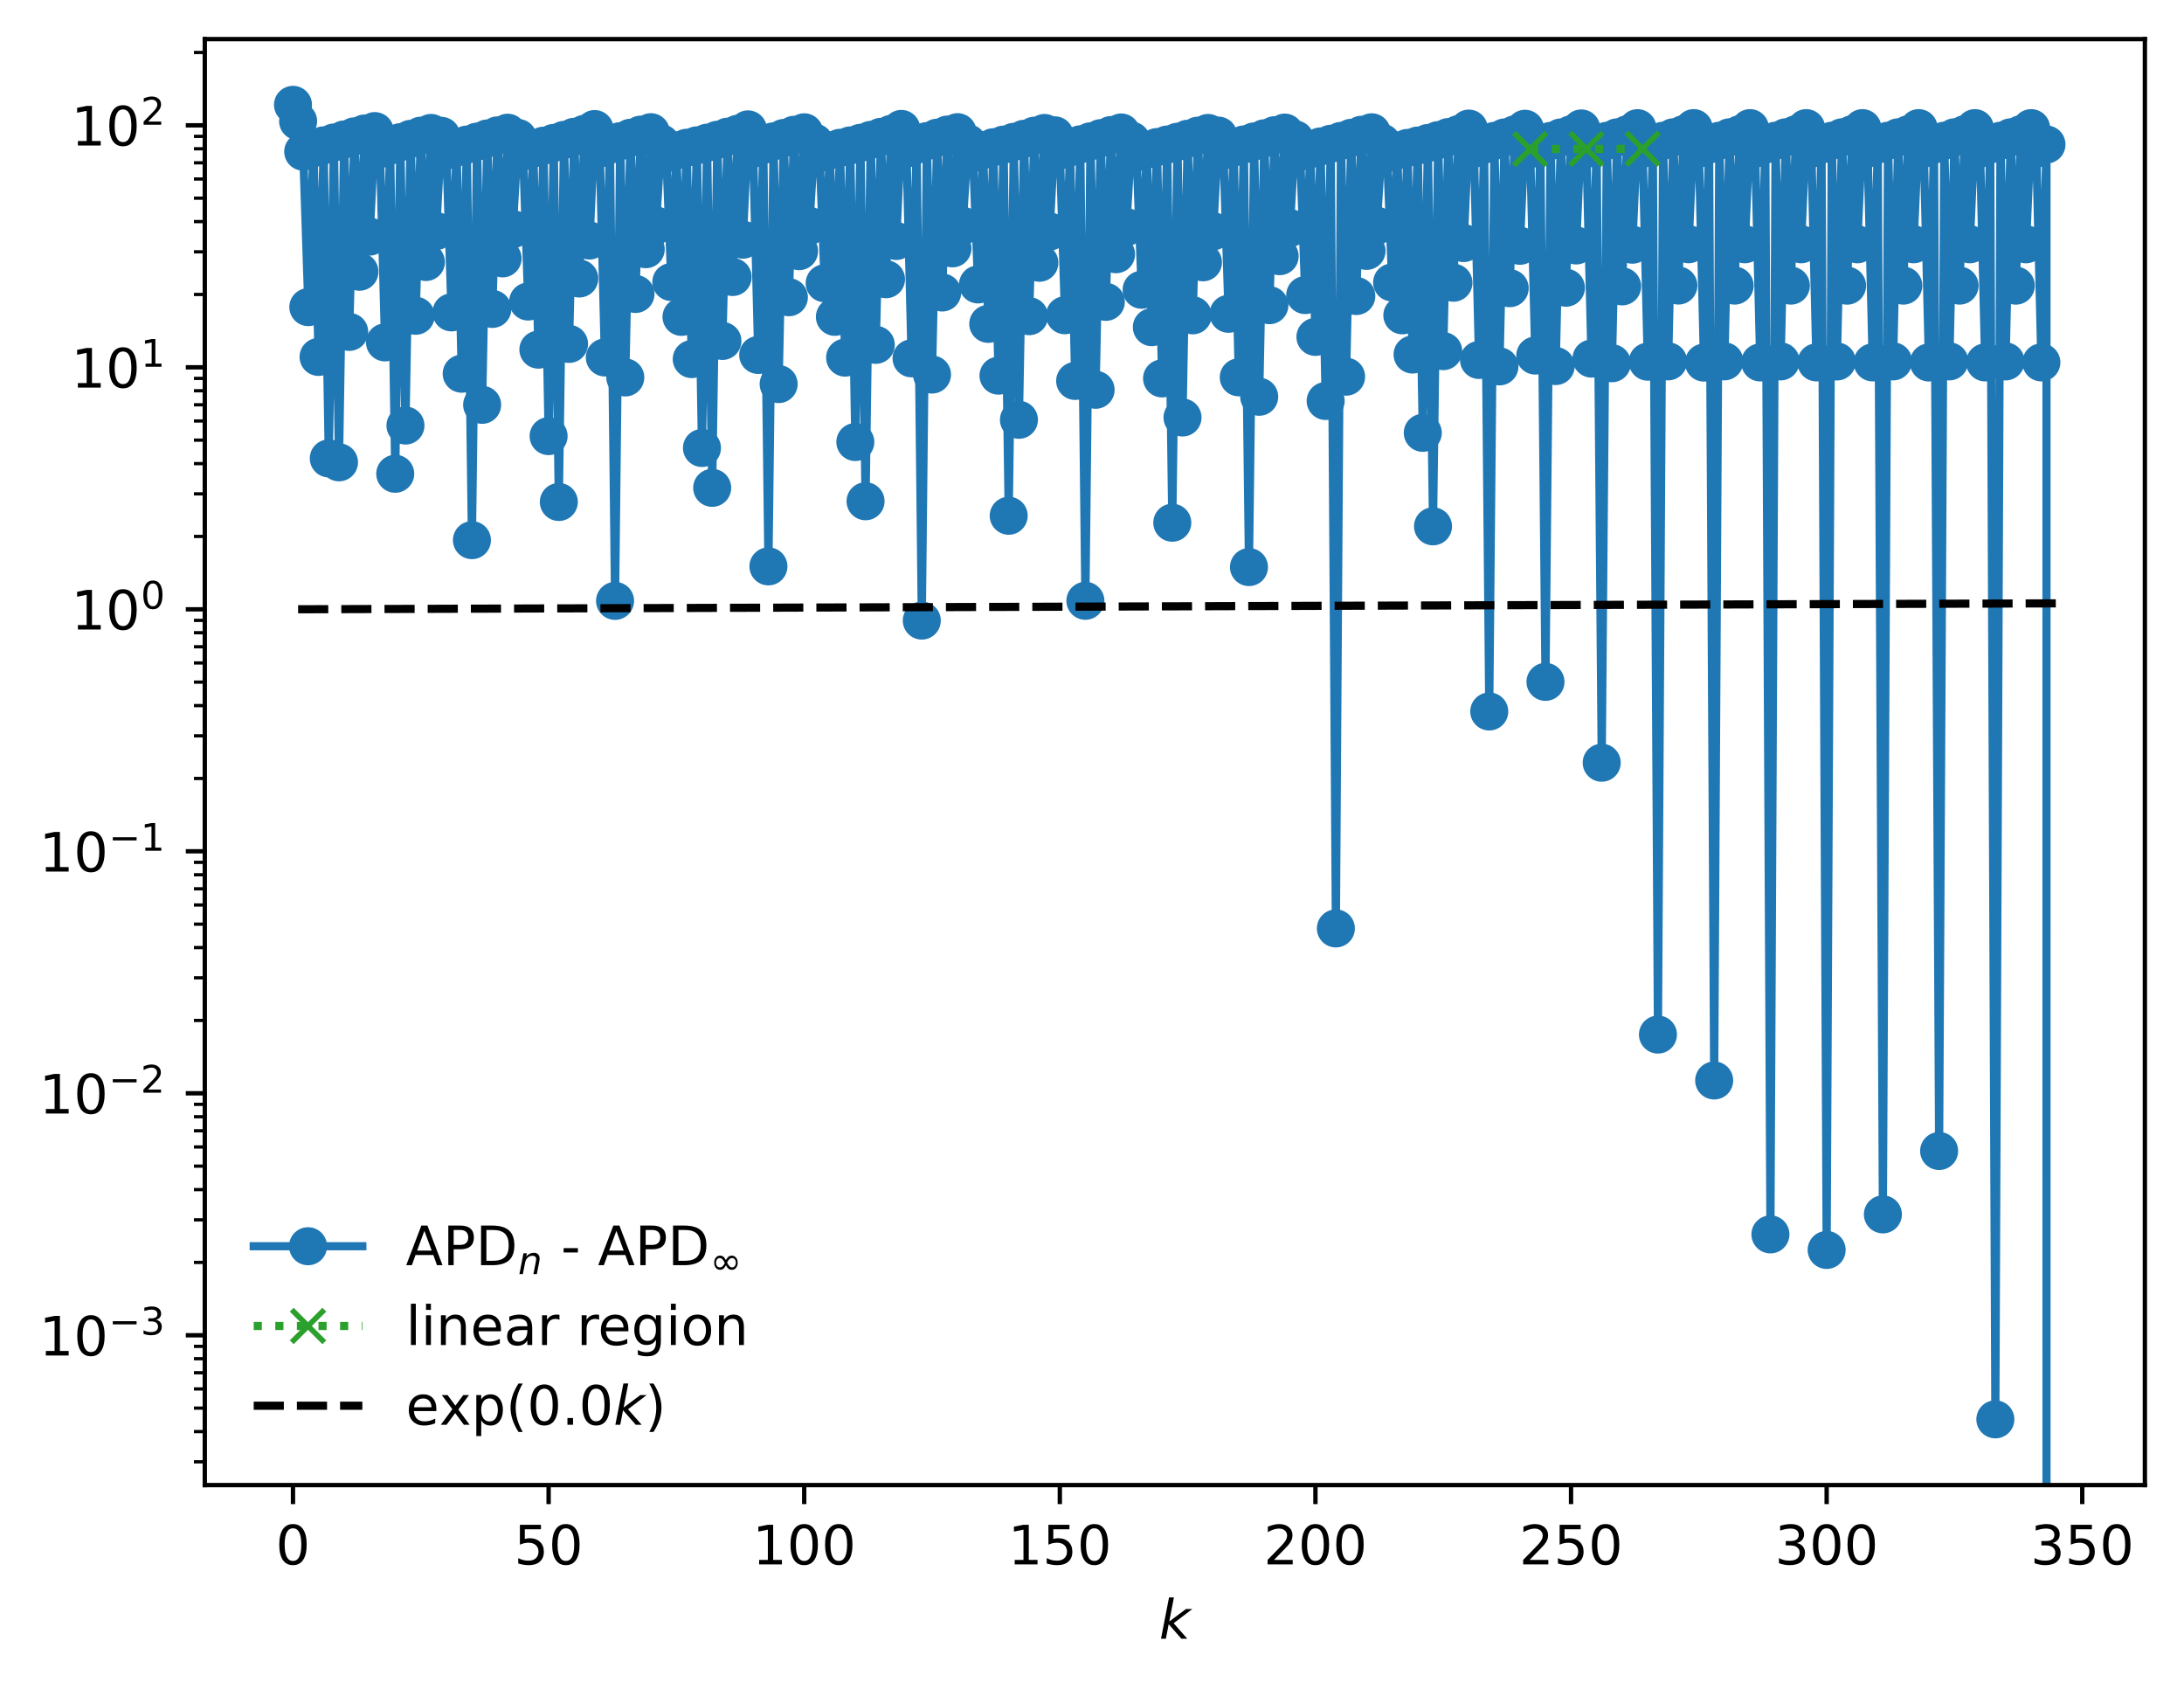 <?xml version="1.0" encoding="utf-8" standalone="no"?>
<!DOCTYPE svg PUBLIC "-//W3C//DTD SVG 1.1//EN"
  "http://www.w3.org/Graphics/SVG/1.1/DTD/svg11.dtd">
<!-- Created with matplotlib (https://matplotlib.org/) -->
<svg height="310.868pt" version="1.1" viewBox="0 0 402.02 310.868" width="402.02pt" xmlns="http://www.w3.org/2000/svg" xmlns:xlink="http://www.w3.org/1999/xlink">
 <defs>
  <style type="text/css">
*{stroke-linecap:butt;stroke-linejoin:round;}
  </style>
 </defs>
 <g id="figure_1">
  <g id="patch_1">
   <path d="M 0 310.868 
L 402.02 310.868 
L 402.02 0 
L 0 0 
z
" style="fill:#ffffff;"/>
  </g>
  <g id="axes_1">
   <g id="patch_2">
    <path d="M 37.7 273.312 
L 394.82 273.312 
L 394.82 7.2 
L 37.7 7.2 
z
" style="fill:#ffffff;"/>
   </g>
   <g id="matplotlib.axis_1">
    <g id="xtick_1">
     <g id="line2d_1">
      <defs>
       <path d="M 0 0 
L 0 3.5 
" id="ma2c20a689d" style="stroke:#000000;stroke-width:0.8;"/>
      </defs>
      <g>
       <use style="stroke:#000000;stroke-width:0.8;" x="53.933" xlink:href="#ma2c20a689d" y="273.312"/>
      </g>
     </g>
     <g id="text_1">
      <!-- 0 -->
      <defs>
       <path d="M 31.781 66.406 
Q 24.172 66.406 20.328 58.906 
Q 16.5 51.422 16.5 36.375 
Q 16.5 21.391 20.328 13.891 
Q 24.172 6.391 31.781 6.391 
Q 39.453 6.391 43.281 13.891 
Q 47.125 21.391 47.125 36.375 
Q 47.125 51.422 43.281 58.906 
Q 39.453 66.406 31.781 66.406 
z
M 31.781 74.219 
Q 44.047 74.219 50.516 64.516 
Q 56.984 54.828 56.984 36.375 
Q 56.984 17.969 50.516 8.266 
Q 44.047 -1.422 31.781 -1.422 
Q 19.531 -1.422 13.062 8.266 
Q 6.594 17.969 6.594 36.375 
Q 6.594 54.828 13.062 64.516 
Q 19.531 74.219 31.781 74.219 
z
" id="DejaVuSans-48"/>
      </defs>
      <g transform="translate(50.751 287.91)scale(0.1 -0.1)">
       <use xlink:href="#DejaVuSans-48"/>
      </g>
     </g>
    </g>
    <g id="xtick_2">
     <g id="line2d_2">
      <g>
       <use style="stroke:#000000;stroke-width:0.8;" x="100.984" xlink:href="#ma2c20a689d" y="273.312"/>
      </g>
     </g>
     <g id="text_2">
      <!-- 50 -->
      <defs>
       <path d="M 10.797 72.906 
L 49.516 72.906 
L 49.516 64.594 
L 19.828 64.594 
L 19.828 46.734 
Q 21.969 47.469 24.109 47.828 
Q 26.266 48.188 28.422 48.188 
Q 40.625 48.188 47.75 41.5 
Q 54.891 34.812 54.891 23.391 
Q 54.891 11.625 47.562 5.094 
Q 40.234 -1.422 26.906 -1.422 
Q 22.312 -1.422 17.547 -0.641 
Q 12.797 0.141 7.719 1.703 
L 7.719 11.625 
Q 12.109 9.234 16.797 8.062 
Q 21.484 6.891 26.703 6.891 
Q 35.156 6.891 40.078 11.328 
Q 45.016 15.766 45.016 23.391 
Q 45.016 31 40.078 35.438 
Q 35.156 39.891 26.703 39.891 
Q 22.75 39.891 18.812 39.016 
Q 14.891 38.141 10.797 36.281 
z
" id="DejaVuSans-53"/>
      </defs>
      <g transform="translate(94.622 287.91)scale(0.1 -0.1)">
       <use xlink:href="#DejaVuSans-53"/>
       <use x="63.623" xlink:href="#DejaVuSans-48"/>
      </g>
     </g>
    </g>
    <g id="xtick_3">
     <g id="line2d_3">
      <g>
       <use style="stroke:#000000;stroke-width:0.8;" x="148.035" xlink:href="#ma2c20a689d" y="273.312"/>
      </g>
     </g>
     <g id="text_3">
      <!-- 100 -->
      <defs>
       <path d="M 12.406 8.297 
L 28.516 8.297 
L 28.516 63.922 
L 10.984 60.406 
L 10.984 69.391 
L 28.422 72.906 
L 38.281 72.906 
L 38.281 8.297 
L 54.391 8.297 
L 54.391 0 
L 12.406 0 
z
" id="DejaVuSans-49"/>
      </defs>
      <g transform="translate(138.492 287.91)scale(0.1 -0.1)">
       <use xlink:href="#DejaVuSans-49"/>
       <use x="63.623" xlink:href="#DejaVuSans-48"/>
       <use x="127.246" xlink:href="#DejaVuSans-48"/>
      </g>
     </g>
    </g>
    <g id="xtick_4">
     <g id="line2d_4">
      <g>
       <use style="stroke:#000000;stroke-width:0.8;" x="195.087" xlink:href="#ma2c20a689d" y="273.312"/>
      </g>
     </g>
     <g id="text_4">
      <!-- 150 -->
      <g transform="translate(185.543 287.91)scale(0.1 -0.1)">
       <use xlink:href="#DejaVuSans-49"/>
       <use x="63.623" xlink:href="#DejaVuSans-53"/>
       <use x="127.246" xlink:href="#DejaVuSans-48"/>
      </g>
     </g>
    </g>
    <g id="xtick_5">
     <g id="line2d_5">
      <g>
       <use style="stroke:#000000;stroke-width:0.8;" x="242.138" xlink:href="#ma2c20a689d" y="273.312"/>
      </g>
     </g>
     <g id="text_5">
      <!-- 200 -->
      <defs>
       <path d="M 19.188 8.297 
L 53.609 8.297 
L 53.609 0 
L 7.328 0 
L 7.328 8.297 
Q 12.938 14.109 22.625 23.891 
Q 32.328 33.688 34.812 36.531 
Q 39.547 41.844 41.422 45.531 
Q 43.312 49.219 43.312 52.781 
Q 43.312 58.594 39.234 62.25 
Q 35.156 65.922 28.609 65.922 
Q 23.969 65.922 18.812 64.312 
Q 13.672 62.703 7.812 59.422 
L 7.812 69.391 
Q 13.766 71.781 18.938 73 
Q 24.125 74.219 28.422 74.219 
Q 39.75 74.219 46.484 68.547 
Q 53.219 62.891 53.219 53.422 
Q 53.219 48.922 51.531 44.891 
Q 49.859 40.875 45.406 35.406 
Q 44.188 33.984 37.641 27.219 
Q 31.109 20.453 19.188 8.297 
z
" id="DejaVuSans-50"/>
      </defs>
      <g transform="translate(232.595 287.91)scale(0.1 -0.1)">
       <use xlink:href="#DejaVuSans-50"/>
       <use x="63.623" xlink:href="#DejaVuSans-48"/>
       <use x="127.246" xlink:href="#DejaVuSans-48"/>
      </g>
     </g>
    </g>
    <g id="xtick_6">
     <g id="line2d_6">
      <g>
       <use style="stroke:#000000;stroke-width:0.8;" x="289.19" xlink:href="#ma2c20a689d" y="273.312"/>
      </g>
     </g>
     <g id="text_6">
      <!-- 250 -->
      <g transform="translate(279.646 287.91)scale(0.1 -0.1)">
       <use xlink:href="#DejaVuSans-50"/>
       <use x="63.623" xlink:href="#DejaVuSans-53"/>
       <use x="127.246" xlink:href="#DejaVuSans-48"/>
      </g>
     </g>
    </g>
    <g id="xtick_7">
     <g id="line2d_7">
      <g>
       <use style="stroke:#000000;stroke-width:0.8;" x="336.241" xlink:href="#ma2c20a689d" y="273.312"/>
      </g>
     </g>
     <g id="text_7">
      <!-- 300 -->
      <defs>
       <path d="M 40.578 39.312 
Q 47.656 37.797 51.625 33 
Q 55.609 28.219 55.609 21.188 
Q 55.609 10.406 48.188 4.484 
Q 40.766 -1.422 27.094 -1.422 
Q 22.516 -1.422 17.656 -0.516 
Q 12.797 0.391 7.625 2.203 
L 7.625 11.719 
Q 11.719 9.328 16.594 8.109 
Q 21.484 6.891 26.812 6.891 
Q 36.078 6.891 40.938 10.547 
Q 45.797 14.203 45.797 21.188 
Q 45.797 27.641 41.281 31.266 
Q 36.766 34.906 28.719 34.906 
L 20.219 34.906 
L 20.219 43.016 
L 29.109 43.016 
Q 36.375 43.016 40.234 45.922 
Q 44.094 48.828 44.094 54.297 
Q 44.094 59.906 40.109 62.906 
Q 36.141 65.922 28.719 65.922 
Q 24.656 65.922 20.016 65.031 
Q 15.375 64.156 9.812 62.312 
L 9.812 71.094 
Q 15.438 72.656 20.344 73.438 
Q 25.25 74.219 29.594 74.219 
Q 40.828 74.219 47.359 69.109 
Q 53.906 64.016 53.906 55.328 
Q 53.906 49.266 50.438 45.094 
Q 46.969 40.922 40.578 39.312 
z
" id="DejaVuSans-51"/>
      </defs>
      <g transform="translate(326.697 287.91)scale(0.1 -0.1)">
       <use xlink:href="#DejaVuSans-51"/>
       <use x="63.623" xlink:href="#DejaVuSans-48"/>
       <use x="127.246" xlink:href="#DejaVuSans-48"/>
      </g>
     </g>
    </g>
    <g id="xtick_8">
     <g id="line2d_8">
      <g>
       <use style="stroke:#000000;stroke-width:0.8;" x="383.292" xlink:href="#ma2c20a689d" y="273.312"/>
      </g>
     </g>
     <g id="text_8">
      <!-- 350 -->
      <g transform="translate(373.749 287.91)scale(0.1 -0.1)">
       <use xlink:href="#DejaVuSans-51"/>
       <use x="63.623" xlink:href="#DejaVuSans-53"/>
       <use x="127.246" xlink:href="#DejaVuSans-48"/>
      </g>
     </g>
    </g>
    <g id="text_9">
     <!-- $ k $ -->
     <defs>
      <path d="M 18.312 75.984 
L 27.297 75.984 
L 18.703 31.688 
L 49.516 54.688 
L 61.188 54.688 
L 26.812 28.516 
L 51.906 0 
L 41.016 0 
L 17.672 26.703 
L 12.5 0 
L 3.516 0 
z
" id="DejaVuSans-Oblique-107"/>
     </defs>
     <g transform="translate(213.36 301.589)scale(0.1 -0.1)">
      <use transform="translate(0 0.016)" xlink:href="#DejaVuSans-Oblique-107"/>
     </g>
    </g>
   </g>
   <g id="matplotlib.axis_2">
    <g id="ytick_1">
     <g id="line2d_9">
      <defs>
       <path d="M 0 0 
L -3.5 0 
" id="m582244564a" style="stroke:#000000;stroke-width:0.8;"/>
      </defs>
      <g>
       <use style="stroke:#000000;stroke-width:0.8;" x="37.7" xlink:href="#m582244564a" y="245.743"/>
      </g>
     </g>
     <g id="text_10">
      <!-- $\mathdefault{10^{-3}}$ -->
      <defs>
       <path d="M 10.594 35.5 
L 73.188 35.5 
L 73.188 27.203 
L 10.594 27.203 
z
" id="DejaVuSans-8722"/>
      </defs>
      <g transform="translate(7.2 249.542)scale(0.1 -0.1)">
       <use transform="translate(0 0.766)" xlink:href="#DejaVuSans-49"/>
       <use transform="translate(63.623 0.766)" xlink:href="#DejaVuSans-48"/>
       <use transform="translate(128.203 39.047)scale(0.7)" xlink:href="#DejaVuSans-8722"/>
       <use transform="translate(186.855 39.047)scale(0.7)" xlink:href="#DejaVuSans-51"/>
      </g>
     </g>
    </g>
    <g id="ytick_2">
     <g id="line2d_10">
      <g>
       <use style="stroke:#000000;stroke-width:0.8;" x="37.7" xlink:href="#m582244564a" y="201.207"/>
      </g>
     </g>
     <g id="text_11">
      <!-- $\mathdefault{10^{-2}}$ -->
      <g transform="translate(7.2 205.006)scale(0.1 -0.1)">
       <use transform="translate(0 0.766)" xlink:href="#DejaVuSans-49"/>
       <use transform="translate(63.623 0.766)" xlink:href="#DejaVuSans-48"/>
       <use transform="translate(128.203 39.047)scale(0.7)" xlink:href="#DejaVuSans-8722"/>
       <use transform="translate(186.855 39.047)scale(0.7)" xlink:href="#DejaVuSans-50"/>
      </g>
     </g>
    </g>
    <g id="ytick_3">
     <g id="line2d_11">
      <g>
       <use style="stroke:#000000;stroke-width:0.8;" x="37.7" xlink:href="#m582244564a" y="156.671"/>
      </g>
     </g>
     <g id="text_12">
      <!-- $\mathdefault{10^{-1}}$ -->
      <g transform="translate(7.2 160.47)scale(0.1 -0.1)">
       <use transform="translate(0 0.684)" xlink:href="#DejaVuSans-49"/>
       <use transform="translate(63.623 0.684)" xlink:href="#DejaVuSans-48"/>
       <use transform="translate(128.203 38.966)scale(0.7)" xlink:href="#DejaVuSans-8722"/>
       <use transform="translate(186.855 38.966)scale(0.7)" xlink:href="#DejaVuSans-49"/>
      </g>
     </g>
    </g>
    <g id="ytick_4">
     <g id="line2d_12">
      <g>
       <use style="stroke:#000000;stroke-width:0.8;" x="37.7" xlink:href="#m582244564a" y="112.135"/>
      </g>
     </g>
     <g id="text_13">
      <!-- $\mathdefault{10^{0}}$ -->
      <g transform="translate(13.1 115.934)scale(0.1 -0.1)">
       <use transform="translate(0 0.766)" xlink:href="#DejaVuSans-49"/>
       <use transform="translate(63.623 0.766)" xlink:href="#DejaVuSans-48"/>
       <use transform="translate(128.203 39.047)scale(0.7)" xlink:href="#DejaVuSans-48"/>
      </g>
     </g>
    </g>
    <g id="ytick_5">
     <g id="line2d_13">
      <g>
       <use style="stroke:#000000;stroke-width:0.8;" x="37.7" xlink:href="#m582244564a" y="67.598"/>
      </g>
     </g>
     <g id="text_14">
      <!-- $\mathdefault{10^{1}}$ -->
      <g transform="translate(13.1 71.398)scale(0.1 -0.1)">
       <use transform="translate(0 0.684)" xlink:href="#DejaVuSans-49"/>
       <use transform="translate(63.623 0.684)" xlink:href="#DejaVuSans-48"/>
       <use transform="translate(128.203 38.966)scale(0.7)" xlink:href="#DejaVuSans-49"/>
      </g>
     </g>
    </g>
    <g id="ytick_6">
     <g id="line2d_14">
      <g>
       <use style="stroke:#000000;stroke-width:0.8;" x="37.7" xlink:href="#m582244564a" y="23.062"/>
      </g>
     </g>
     <g id="text_15">
      <!-- $\mathdefault{10^{2}}$ -->
      <g transform="translate(13.1 26.861)scale(0.1 -0.1)">
       <use transform="translate(0 0.766)" xlink:href="#DejaVuSans-49"/>
       <use transform="translate(63.623 0.766)" xlink:href="#DejaVuSans-48"/>
       <use transform="translate(128.203 39.047)scale(0.7)" xlink:href="#DejaVuSans-50"/>
      </g>
     </g>
    </g>
    <g id="ytick_7">
     <g id="line2d_15">
      <defs>
       <path d="M 0 0 
L -2 0 
" id="m6a034dcb1e" style="stroke:#000000;stroke-width:0.6;"/>
      </defs>
      <g>
       <use style="stroke:#000000;stroke-width:0.6;" x="37.7" xlink:href="#m6a034dcb1e" y="269.03"/>
      </g>
     </g>
    </g>
    <g id="ytick_8">
     <g id="line2d_16">
      <g>
       <use style="stroke:#000000;stroke-width:0.6;" x="37.7" xlink:href="#m6a034dcb1e" y="263.466"/>
      </g>
     </g>
    </g>
    <g id="ytick_9">
     <g id="line2d_17">
      <g>
       <use style="stroke:#000000;stroke-width:0.6;" x="37.7" xlink:href="#m6a034dcb1e" y="259.15"/>
      </g>
     </g>
    </g>
    <g id="ytick_10">
     <g id="line2d_18">
      <g>
       <use style="stroke:#000000;stroke-width:0.6;" x="37.7" xlink:href="#m6a034dcb1e" y="255.624"/>
      </g>
     </g>
    </g>
    <g id="ytick_11">
     <g id="line2d_19">
      <g>
       <use style="stroke:#000000;stroke-width:0.6;" x="37.7" xlink:href="#m6a034dcb1e" y="252.642"/>
      </g>
     </g>
    </g>
    <g id="ytick_12">
     <g id="line2d_20">
      <g>
       <use style="stroke:#000000;stroke-width:0.6;" x="37.7" xlink:href="#m6a034dcb1e" y="250.059"/>
      </g>
     </g>
    </g>
    <g id="ytick_13">
     <g id="line2d_21">
      <g>
       <use style="stroke:#000000;stroke-width:0.6;" x="37.7" xlink:href="#m6a034dcb1e" y="247.781"/>
      </g>
     </g>
    </g>
    <g id="ytick_14">
     <g id="line2d_22">
      <g>
       <use style="stroke:#000000;stroke-width:0.6;" x="37.7" xlink:href="#m6a034dcb1e" y="232.337"/>
      </g>
     </g>
    </g>
    <g id="ytick_15">
     <g id="line2d_23">
      <g>
       <use style="stroke:#000000;stroke-width:0.6;" x="37.7" xlink:href="#m6a034dcb1e" y="224.494"/>
      </g>
     </g>
    </g>
    <g id="ytick_16">
     <g id="line2d_24">
      <g>
       <use style="stroke:#000000;stroke-width:0.6;" x="37.7" xlink:href="#m6a034dcb1e" y="218.93"/>
      </g>
     </g>
    </g>
    <g id="ytick_17">
     <g id="line2d_25">
      <g>
       <use style="stroke:#000000;stroke-width:0.6;" x="37.7" xlink:href="#m6a034dcb1e" y="214.614"/>
      </g>
     </g>
    </g>
    <g id="ytick_18">
     <g id="line2d_26">
      <g>
       <use style="stroke:#000000;stroke-width:0.6;" x="37.7" xlink:href="#m6a034dcb1e" y="211.087"/>
      </g>
     </g>
    </g>
    <g id="ytick_19">
     <g id="line2d_27">
      <g>
       <use style="stroke:#000000;stroke-width:0.6;" x="37.7" xlink:href="#m6a034dcb1e" y="208.106"/>
      </g>
     </g>
    </g>
    <g id="ytick_20">
     <g id="line2d_28">
      <g>
       <use style="stroke:#000000;stroke-width:0.6;" x="37.7" xlink:href="#m6a034dcb1e" y="205.523"/>
      </g>
     </g>
    </g>
    <g id="ytick_21">
     <g id="line2d_29">
      <g>
       <use style="stroke:#000000;stroke-width:0.6;" x="37.7" xlink:href="#m6a034dcb1e" y="203.245"/>
      </g>
     </g>
    </g>
    <g id="ytick_22">
     <g id="line2d_30">
      <g>
       <use style="stroke:#000000;stroke-width:0.6;" x="37.7" xlink:href="#m6a034dcb1e" y="187.8"/>
      </g>
     </g>
    </g>
    <g id="ytick_23">
     <g id="line2d_31">
      <g>
       <use style="stroke:#000000;stroke-width:0.6;" x="37.7" xlink:href="#m6a034dcb1e" y="179.958"/>
      </g>
     </g>
    </g>
    <g id="ytick_24">
     <g id="line2d_32">
      <g>
       <use style="stroke:#000000;stroke-width:0.6;" x="37.7" xlink:href="#m6a034dcb1e" y="174.394"/>
      </g>
     </g>
    </g>
    <g id="ytick_25">
     <g id="line2d_33">
      <g>
       <use style="stroke:#000000;stroke-width:0.6;" x="37.7" xlink:href="#m6a034dcb1e" y="170.078"/>
      </g>
     </g>
    </g>
    <g id="ytick_26">
     <g id="line2d_34">
      <g>
       <use style="stroke:#000000;stroke-width:0.6;" x="37.7" xlink:href="#m6a034dcb1e" y="166.551"/>
      </g>
     </g>
    </g>
    <g id="ytick_27">
     <g id="line2d_35">
      <g>
       <use style="stroke:#000000;stroke-width:0.6;" x="37.7" xlink:href="#m6a034dcb1e" y="163.57"/>
      </g>
     </g>
    </g>
    <g id="ytick_28">
     <g id="line2d_36">
      <g>
       <use style="stroke:#000000;stroke-width:0.6;" x="37.7" xlink:href="#m6a034dcb1e" y="160.987"/>
      </g>
     </g>
    </g>
    <g id="ytick_29">
     <g id="line2d_37">
      <g>
       <use style="stroke:#000000;stroke-width:0.6;" x="37.7" xlink:href="#m6a034dcb1e" y="158.709"/>
      </g>
     </g>
    </g>
    <g id="ytick_30">
     <g id="line2d_38">
      <g>
       <use style="stroke:#000000;stroke-width:0.6;" x="37.7" xlink:href="#m6a034dcb1e" y="143.264"/>
      </g>
     </g>
    </g>
    <g id="ytick_31">
     <g id="line2d_39">
      <g>
       <use style="stroke:#000000;stroke-width:0.6;" x="37.7" xlink:href="#m6a034dcb1e" y="135.422"/>
      </g>
     </g>
    </g>
    <g id="ytick_32">
     <g id="line2d_40">
      <g>
       <use style="stroke:#000000;stroke-width:0.6;" x="37.7" xlink:href="#m6a034dcb1e" y="129.857"/>
      </g>
     </g>
    </g>
    <g id="ytick_33">
     <g id="line2d_41">
      <g>
       <use style="stroke:#000000;stroke-width:0.6;" x="37.7" xlink:href="#m6a034dcb1e" y="125.541"/>
      </g>
     </g>
    </g>
    <g id="ytick_34">
     <g id="line2d_42">
      <g>
       <use style="stroke:#000000;stroke-width:0.6;" x="37.7" xlink:href="#m6a034dcb1e" y="122.015"/>
      </g>
     </g>
    </g>
    <g id="ytick_35">
     <g id="line2d_43">
      <g>
       <use style="stroke:#000000;stroke-width:0.6;" x="37.7" xlink:href="#m6a034dcb1e" y="119.033"/>
      </g>
     </g>
    </g>
    <g id="ytick_36">
     <g id="line2d_44">
      <g>
       <use style="stroke:#000000;stroke-width:0.6;" x="37.7" xlink:href="#m6a034dcb1e" y="116.451"/>
      </g>
     </g>
    </g>
    <g id="ytick_37">
     <g id="line2d_45">
      <g>
       <use style="stroke:#000000;stroke-width:0.6;" x="37.7" xlink:href="#m6a034dcb1e" y="114.172"/>
      </g>
     </g>
    </g>
    <g id="ytick_38">
     <g id="line2d_46">
      <g>
       <use style="stroke:#000000;stroke-width:0.6;" x="37.7" xlink:href="#m6a034dcb1e" y="98.728"/>
      </g>
     </g>
    </g>
    <g id="ytick_39">
     <g id="line2d_47">
      <g>
       <use style="stroke:#000000;stroke-width:0.6;" x="37.7" xlink:href="#m6a034dcb1e" y="90.885"/>
      </g>
     </g>
    </g>
    <g id="ytick_40">
     <g id="line2d_48">
      <g>
       <use style="stroke:#000000;stroke-width:0.6;" x="37.7" xlink:href="#m6a034dcb1e" y="85.321"/>
      </g>
     </g>
    </g>
    <g id="ytick_41">
     <g id="line2d_49">
      <g>
       <use style="stroke:#000000;stroke-width:0.6;" x="37.7" xlink:href="#m6a034dcb1e" y="81.005"/>
      </g>
     </g>
    </g>
    <g id="ytick_42">
     <g id="line2d_50">
      <g>
       <use style="stroke:#000000;stroke-width:0.6;" x="37.7" xlink:href="#m6a034dcb1e" y="77.479"/>
      </g>
     </g>
    </g>
    <g id="ytick_43">
     <g id="line2d_51">
      <g>
       <use style="stroke:#000000;stroke-width:0.6;" x="37.7" xlink:href="#m6a034dcb1e" y="74.497"/>
      </g>
     </g>
    </g>
    <g id="ytick_44">
     <g id="line2d_52">
      <g>
       <use style="stroke:#000000;stroke-width:0.6;" x="37.7" xlink:href="#m6a034dcb1e" y="71.914"/>
      </g>
     </g>
    </g>
    <g id="ytick_45">
     <g id="line2d_53">
      <g>
       <use style="stroke:#000000;stroke-width:0.6;" x="37.7" xlink:href="#m6a034dcb1e" y="69.636"/>
      </g>
     </g>
    </g>
    <g id="ytick_46">
     <g id="line2d_54">
      <g>
       <use style="stroke:#000000;stroke-width:0.6;" x="37.7" xlink:href="#m6a034dcb1e" y="54.192"/>
      </g>
     </g>
    </g>
    <g id="ytick_47">
     <g id="line2d_55">
      <g>
       <use style="stroke:#000000;stroke-width:0.6;" x="37.7" xlink:href="#m6a034dcb1e" y="46.349"/>
      </g>
     </g>
    </g>
    <g id="ytick_48">
     <g id="line2d_56">
      <g>
       <use style="stroke:#000000;stroke-width:0.6;" x="37.7" xlink:href="#m6a034dcb1e" y="40.785"/>
      </g>
     </g>
    </g>
    <g id="ytick_49">
     <g id="line2d_57">
      <g>
       <use style="stroke:#000000;stroke-width:0.6;" x="37.7" xlink:href="#m6a034dcb1e" y="36.469"/>
      </g>
     </g>
    </g>
    <g id="ytick_50">
     <g id="line2d_58">
      <g>
       <use style="stroke:#000000;stroke-width:0.6;" x="37.7" xlink:href="#m6a034dcb1e" y="32.942"/>
      </g>
     </g>
    </g>
    <g id="ytick_51">
     <g id="line2d_59">
      <g>
       <use style="stroke:#000000;stroke-width:0.6;" x="37.7" xlink:href="#m6a034dcb1e" y="29.961"/>
      </g>
     </g>
    </g>
    <g id="ytick_52">
     <g id="line2d_60">
      <g>
       <use style="stroke:#000000;stroke-width:0.6;" x="37.7" xlink:href="#m6a034dcb1e" y="27.378"/>
      </g>
     </g>
    </g>
    <g id="ytick_53">
     <g id="line2d_61">
      <g>
       <use style="stroke:#000000;stroke-width:0.6;" x="37.7" xlink:href="#m6a034dcb1e" y="25.1"/>
      </g>
     </g>
    </g>
    <g id="ytick_54">
     <g id="line2d_62">
      <g>
       <use style="stroke:#000000;stroke-width:0.6;" x="37.7" xlink:href="#m6a034dcb1e" y="9.655"/>
      </g>
     </g>
    </g>
   </g>
   <g id="line2d_63">
    <path clip-path="url(#pd1c3078467)" d="M 53.933 19.296 
L 54.874 22.304 
L 55.815 27.907 
L 56.756 56.522 
L 57.697 27.279 
L 58.638 65.687 
L 59.579 26.749 
L 60.52 84.365 
L 61.461 26.228 
L 62.402 85.086 
L 63.343 25.669 
L 64.284 61.084 
L 65.225 25.094 
L 66.166 50.009 
L 67.107 24.569 
L 68.048 43.544 
L 68.989 24.125 
L 69.93 27.446 
L 70.871 63.015 
L 71.812 26.791 
L 72.753 87.191 
L 73.694 26.163 
L 74.635 78.315 
L 75.576 25.556 
L 76.517 58.116 
L 77.458 24.97 
L 78.399 48.219 
L 79.34 24.464 
L 80.282 42.522 
L 81.223 24.997 
L 82.164 27.724 
L 83.105 57.492 
L 84.046 27.165 
L 84.987 68.777 
L 85.928 26.611 
L 86.869 99.41 
L 87.81 26.063 
L 88.751 74.503 
L 89.692 25.487 
L 90.633 56.853 
L 91.574 24.917 
L 92.515 47.552 
L 93.456 24.425 
L 94.397 42.174 
L 95.338 25.388 
L 96.279 27.863 
L 97.22 55.491 
L 98.161 27.336 
L 99.102 64.347 
L 100.043 26.814 
L 100.984 80.262 
L 101.925 26.302 
L 102.866 92.382 
L 103.807 25.751 
L 104.748 63.293 
L 105.689 25.175 
L 106.63 51.253 
L 107.571 24.638 
L 108.512 44.268 
L 109.453 23.749 
L 110.394 27.359 
L 111.335 65.788 
L 112.276 26.643 
L 113.217 110.589 
L 114.158 25.979 
L 115.1 69.467 
L 116.041 25.357 
L 116.982 54.101 
L 117.923 24.784 
L 118.864 45.867 
L 119.805 24.33 
L 120.746 41.491 
L 121.687 26.372 
L 122.628 28.224 
L 123.569 51.906 
L 124.51 27.689 
L 125.451 58.319 
L 126.392 27.197 
L 127.333 66.089 
L 128.274 26.75 
L 129.215 82.447 
L 130.156 26.268 
L 131.097 89.783 
L 132.038 25.728 
L 132.979 62.748 
L 133.92 25.157 
L 134.861 50.983 
L 135.802 24.623 
L 136.743 44.116 
L 137.684 23.813 
L 138.625 27.37 
L 139.566 65.328 
L 140.507 26.666 
L 141.448 104.235 
L 142.389 26.01 
L 143.33 70.685 
L 144.271 25.39 
L 145.212 54.703 
L 146.153 24.814 
L 147.094 46.221 
L 148.035 24.347 
L 148.977 41.561 
L 149.918 26.222 
L 150.859 28.174 
L 151.8 52.13 
L 152.741 27.676 
L 153.682 58.312 
L 154.623 27.202 
L 155.564 65.817 
L 156.505 26.764 
L 157.446 81.351 
L 158.387 26.289 
L 159.328 92.25 
L 160.269 25.753 
L 161.21 63.464 
L 162.151 25.182 
L 163.092 51.387 
L 164.033 24.646 
L 164.974 44.355 
L 165.915 23.727 
L 166.856 27.358 
L 167.797 65.95 
L 168.738 26.634 
L 169.679 114.21 
L 170.62 25.966 
L 171.561 68.931 
L 172.502 25.342 
L 173.443 53.829 
L 174.384 24.77 
L 175.325 45.706 
L 176.266 24.325 
L 177.207 41.552 
L 178.148 26.362 
L 179.089 28.213 
L 180.03 52.346 
L 180.971 27.624 
L 181.912 59.603 
L 182.854 27.095 
L 183.795 69.134 
L 184.736 26.616 
L 185.677 94.918 
L 186.618 26.105 
L 187.559 77.259 
L 188.5 25.546 
L 189.441 58.19 
L 190.382 24.977 
L 191.323 48.358 
L 192.264 24.473 
L 193.205 42.612 
L 194.146 24.907 
L 195.087 27.693 
L 196.028 58.017 
L 196.969 27.123 
L 197.91 70.107 
L 198.851 26.56 
L 199.792 110.572 
L 200.733 26.003 
L 201.674 71.736 
L 202.615 25.423 
L 203.556 55.553 
L 204.497 24.857 
L 205.438 46.787 
L 206.379 24.38 
L 207.32 41.793 
L 208.261 25.876 
L 209.202 28.045 
L 210.143 53.329 
L 211.084 27.549 
L 212.025 60.213 
L 212.966 27.064 
L 213.907 69.644 
L 214.848 26.601 
L 215.789 96.202 
L 216.731 26.095 
L 217.672 76.836 
L 218.613 25.538 
L 219.554 58.034 
L 220.495 24.97 
L 221.436 48.273 
L 222.377 24.468 
L 223.318 42.566 
L 224.259 24.955 
L 225.2 27.71 
L 226.141 57.751 
L 227.082 27.144 
L 228.023 69.444 
L 228.964 26.584 
L 229.905 104.366 
L 230.846 26.032 
L 231.787 73.02 
L 232.728 25.454 
L 233.669 56.167 
L 234.61 24.885 
L 235.551 47.148 
L 236.492 24.401 
L 237.433 41.967 
L 238.374 25.644 
L 239.315 27.958 
L 240.256 54.307 
L 241.197 27.449 
L 242.138 62.002 
L 243.079 26.947 
L 244.02 73.799 
L 244.961 26.461 
L 245.902 170.866 
L 246.843 25.933 
L 247.784 69.324 
L 248.725 25.363 
L 249.666 54.479 
L 250.608 24.806 
L 251.549 46.175 
L 252.49 24.345 
L 253.431 41.536 
L 254.372 26.254 
L 255.313 28.187 
L 256.254 51.982 
L 257.195 27.694 
L 258.136 58.032 
L 259.077 27.224 
L 260.018 65.248 
L 260.959 26.792 
L 261.9 79.66 
L 262.841 26.323 
L 263.782 96.866 
L 264.723 25.791 
L 265.664 64.625 
L 266.605 25.222 
L 267.546 52.03 
L 268.487 24.68 
L 269.428 44.733 
L 270.369 23.666 
L 271.31 27.371 
L 272.251 66.249 
L 273.192 26.612 
L 274.133 130.939 
L 275.074 25.928 
L 276.015 67.428 
L 276.956 25.299 
L 277.897 53.039 
L 278.838 24.73 
L 279.779 45.236 
L 280.72 23.699 
L 281.661 27.441 
L 282.602 65.439 
L 283.543 26.636 
L 284.485 125.489 
L 285.426 25.932 
L 286.367 67.367 
L 287.308 25.295 
L 288.249 52.952 
L 289.19 24.725 
L 290.131 45.174 
L 291.072 23.639 
L 292.013 27.409 
L 292.954 65.993 
L 293.895 26.615 
L 294.836 140.37 
L 295.777 25.915 
L 296.718 66.849 
L 297.659 25.28 
L 298.6 52.705 
L 299.541 24.712 
L 300.482 45.034 
L 301.423 23.589 
L 302.364 27.372 
L 303.305 66.563 
L 304.246 26.595 
L 305.187 190.402 
L 306.128 25.902 
L 307.069 66.504 
L 308.01 25.27 
L 308.951 52.551 
L 309.892 24.705 
L 310.833 44.95 
L 311.774 23.578 
L 312.715 27.358 
L 313.656 66.734 
L 314.597 26.59 
L 315.538 198.85 
L 316.479 25.901 
L 317.42 66.503 
L 318.362 25.271 
L 319.303 52.562 
L 320.244 24.705 
L 321.185 44.956 
L 322.126 23.581 
L 323.067 27.36 
L 324.008 66.703 
L 324.949 26.591 
L 325.89 227.176 
L 326.831 25.902 
L 327.772 66.512 
L 328.713 25.271 
L 329.654 52.564 
L 330.595 24.705 
L 331.536 44.957 
L 332.477 23.581 
L 333.418 27.36 
L 334.359 66.696 
L 335.3 26.591 
L 336.241 230.039 
L 337.182 25.902 
L 338.123 66.525 
L 339.064 25.271 
L 340.005 52.573 
L 340.946 24.706 
L 341.887 44.963 
L 342.828 23.581 
L 343.769 27.361 
L 344.71 66.697 
L 345.651 26.591 
L 346.592 223.494 
L 347.533 25.902 
L 348.474 66.509 
L 349.415 25.271 
L 350.356 52.563 
L 351.297 24.705 
L 352.238 44.957 
L 353.18 23.579 
L 354.121 27.36 
L 355.062 66.712 
L 356.003 26.591 
L 356.944 211.828 
L 357.885 25.901 
L 358.826 66.508 
L 359.767 25.271 
L 360.708 52.564 
L 361.649 24.705 
L 362.59 44.957 
L 363.531 23.581 
L 364.472 27.36 
L 365.413 66.699 
L 366.354 26.591 
L 367.295 261.216 
L 368.236 25.902 
L 369.177 66.517 
L 370.118 25.271 
L 371.059 52.568 
L 372 24.705 
L 372.941 44.96 
L 373.882 23.581 
L 374.823 27.36 
L 375.764 66.698 
L 376.705 26.591 
L 376.711 311.868 
L 376.711 311.868 
" style="fill:none;stroke:#1f77b4;stroke-linecap:square;stroke-width:1.5;"/>
    <defs>
     <path d="M 0 3 
C 0.796 3 1.559 2.684 2.121 2.121 
C 2.684 1.559 3 0.796 3 0 
C 3 -0.796 2.684 -1.559 2.121 -2.121 
C 1.559 -2.684 0.796 -3 0 -3 
C -0.796 -3 -1.559 -2.684 -2.121 -2.121 
C -2.684 -1.559 -3 -0.796 -3 0 
C -3 0.796 -2.684 1.559 -2.121 2.121 
C -1.559 2.684 -0.796 3 0 3 
z
" id="m38d637bcaf" style="stroke:#1f77b4;"/>
    </defs>
    <g clip-path="url(#pd1c3078467)">
     <use style="fill:#1f77b4;stroke:#1f77b4;" x="53.933" xlink:href="#m38d637bcaf" y="19.296"/>
     <use style="fill:#1f77b4;stroke:#1f77b4;" x="54.874" xlink:href="#m38d637bcaf" y="22.304"/>
     <use style="fill:#1f77b4;stroke:#1f77b4;" x="55.815" xlink:href="#m38d637bcaf" y="27.907"/>
     <use style="fill:#1f77b4;stroke:#1f77b4;" x="56.756" xlink:href="#m38d637bcaf" y="56.522"/>
     <use style="fill:#1f77b4;stroke:#1f77b4;" x="57.697" xlink:href="#m38d637bcaf" y="27.279"/>
     <use style="fill:#1f77b4;stroke:#1f77b4;" x="58.638" xlink:href="#m38d637bcaf" y="65.687"/>
     <use style="fill:#1f77b4;stroke:#1f77b4;" x="59.579" xlink:href="#m38d637bcaf" y="26.749"/>
     <use style="fill:#1f77b4;stroke:#1f77b4;" x="60.52" xlink:href="#m38d637bcaf" y="84.365"/>
     <use style="fill:#1f77b4;stroke:#1f77b4;" x="61.461" xlink:href="#m38d637bcaf" y="26.228"/>
     <use style="fill:#1f77b4;stroke:#1f77b4;" x="62.402" xlink:href="#m38d637bcaf" y="85.086"/>
     <use style="fill:#1f77b4;stroke:#1f77b4;" x="63.343" xlink:href="#m38d637bcaf" y="25.669"/>
     <use style="fill:#1f77b4;stroke:#1f77b4;" x="64.284" xlink:href="#m38d637bcaf" y="61.084"/>
     <use style="fill:#1f77b4;stroke:#1f77b4;" x="65.225" xlink:href="#m38d637bcaf" y="25.094"/>
     <use style="fill:#1f77b4;stroke:#1f77b4;" x="66.166" xlink:href="#m38d637bcaf" y="50.009"/>
     <use style="fill:#1f77b4;stroke:#1f77b4;" x="67.107" xlink:href="#m38d637bcaf" y="24.569"/>
     <use style="fill:#1f77b4;stroke:#1f77b4;" x="68.048" xlink:href="#m38d637bcaf" y="43.544"/>
     <use style="fill:#1f77b4;stroke:#1f77b4;" x="68.989" xlink:href="#m38d637bcaf" y="24.125"/>
     <use style="fill:#1f77b4;stroke:#1f77b4;" x="69.93" xlink:href="#m38d637bcaf" y="27.446"/>
     <use style="fill:#1f77b4;stroke:#1f77b4;" x="70.871" xlink:href="#m38d637bcaf" y="63.015"/>
     <use style="fill:#1f77b4;stroke:#1f77b4;" x="71.812" xlink:href="#m38d637bcaf" y="26.791"/>
     <use style="fill:#1f77b4;stroke:#1f77b4;" x="72.753" xlink:href="#m38d637bcaf" y="87.191"/>
     <use style="fill:#1f77b4;stroke:#1f77b4;" x="73.694" xlink:href="#m38d637bcaf" y="26.163"/>
     <use style="fill:#1f77b4;stroke:#1f77b4;" x="74.635" xlink:href="#m38d637bcaf" y="78.315"/>
     <use style="fill:#1f77b4;stroke:#1f77b4;" x="75.576" xlink:href="#m38d637bcaf" y="25.556"/>
     <use style="fill:#1f77b4;stroke:#1f77b4;" x="76.517" xlink:href="#m38d637bcaf" y="58.116"/>
     <use style="fill:#1f77b4;stroke:#1f77b4;" x="77.458" xlink:href="#m38d637bcaf" y="24.97"/>
     <use style="fill:#1f77b4;stroke:#1f77b4;" x="78.399" xlink:href="#m38d637bcaf" y="48.219"/>
     <use style="fill:#1f77b4;stroke:#1f77b4;" x="79.34" xlink:href="#m38d637bcaf" y="24.464"/>
     <use style="fill:#1f77b4;stroke:#1f77b4;" x="80.282" xlink:href="#m38d637bcaf" y="42.522"/>
     <use style="fill:#1f77b4;stroke:#1f77b4;" x="81.223" xlink:href="#m38d637bcaf" y="24.997"/>
     <use style="fill:#1f77b4;stroke:#1f77b4;" x="82.164" xlink:href="#m38d637bcaf" y="27.724"/>
     <use style="fill:#1f77b4;stroke:#1f77b4;" x="83.105" xlink:href="#m38d637bcaf" y="57.492"/>
     <use style="fill:#1f77b4;stroke:#1f77b4;" x="84.046" xlink:href="#m38d637bcaf" y="27.165"/>
     <use style="fill:#1f77b4;stroke:#1f77b4;" x="84.987" xlink:href="#m38d637bcaf" y="68.777"/>
     <use style="fill:#1f77b4;stroke:#1f77b4;" x="85.928" xlink:href="#m38d637bcaf" y="26.611"/>
     <use style="fill:#1f77b4;stroke:#1f77b4;" x="86.869" xlink:href="#m38d637bcaf" y="99.41"/>
     <use style="fill:#1f77b4;stroke:#1f77b4;" x="87.81" xlink:href="#m38d637bcaf" y="26.063"/>
     <use style="fill:#1f77b4;stroke:#1f77b4;" x="88.751" xlink:href="#m38d637bcaf" y="74.503"/>
     <use style="fill:#1f77b4;stroke:#1f77b4;" x="89.692" xlink:href="#m38d637bcaf" y="25.487"/>
     <use style="fill:#1f77b4;stroke:#1f77b4;" x="90.633" xlink:href="#m38d637bcaf" y="56.853"/>
     <use style="fill:#1f77b4;stroke:#1f77b4;" x="91.574" xlink:href="#m38d637bcaf" y="24.917"/>
     <use style="fill:#1f77b4;stroke:#1f77b4;" x="92.515" xlink:href="#m38d637bcaf" y="47.552"/>
     <use style="fill:#1f77b4;stroke:#1f77b4;" x="93.456" xlink:href="#m38d637bcaf" y="24.425"/>
     <use style="fill:#1f77b4;stroke:#1f77b4;" x="94.397" xlink:href="#m38d637bcaf" y="42.174"/>
     <use style="fill:#1f77b4;stroke:#1f77b4;" x="95.338" xlink:href="#m38d637bcaf" y="25.388"/>
     <use style="fill:#1f77b4;stroke:#1f77b4;" x="96.279" xlink:href="#m38d637bcaf" y="27.863"/>
     <use style="fill:#1f77b4;stroke:#1f77b4;" x="97.22" xlink:href="#m38d637bcaf" y="55.491"/>
     <use style="fill:#1f77b4;stroke:#1f77b4;" x="98.161" xlink:href="#m38d637bcaf" y="27.336"/>
     <use style="fill:#1f77b4;stroke:#1f77b4;" x="99.102" xlink:href="#m38d637bcaf" y="64.347"/>
     <use style="fill:#1f77b4;stroke:#1f77b4;" x="100.043" xlink:href="#m38d637bcaf" y="26.814"/>
     <use style="fill:#1f77b4;stroke:#1f77b4;" x="100.984" xlink:href="#m38d637bcaf" y="80.262"/>
     <use style="fill:#1f77b4;stroke:#1f77b4;" x="101.925" xlink:href="#m38d637bcaf" y="26.302"/>
     <use style="fill:#1f77b4;stroke:#1f77b4;" x="102.866" xlink:href="#m38d637bcaf" y="92.382"/>
     <use style="fill:#1f77b4;stroke:#1f77b4;" x="103.807" xlink:href="#m38d637bcaf" y="25.751"/>
     <use style="fill:#1f77b4;stroke:#1f77b4;" x="104.748" xlink:href="#m38d637bcaf" y="63.293"/>
     <use style="fill:#1f77b4;stroke:#1f77b4;" x="105.689" xlink:href="#m38d637bcaf" y="25.175"/>
     <use style="fill:#1f77b4;stroke:#1f77b4;" x="106.63" xlink:href="#m38d637bcaf" y="51.253"/>
     <use style="fill:#1f77b4;stroke:#1f77b4;" x="107.571" xlink:href="#m38d637bcaf" y="24.638"/>
     <use style="fill:#1f77b4;stroke:#1f77b4;" x="108.512" xlink:href="#m38d637bcaf" y="44.268"/>
     <use style="fill:#1f77b4;stroke:#1f77b4;" x="109.453" xlink:href="#m38d637bcaf" y="23.749"/>
     <use style="fill:#1f77b4;stroke:#1f77b4;" x="110.394" xlink:href="#m38d637bcaf" y="27.359"/>
     <use style="fill:#1f77b4;stroke:#1f77b4;" x="111.335" xlink:href="#m38d637bcaf" y="65.788"/>
     <use style="fill:#1f77b4;stroke:#1f77b4;" x="112.276" xlink:href="#m38d637bcaf" y="26.643"/>
     <use style="fill:#1f77b4;stroke:#1f77b4;" x="113.217" xlink:href="#m38d637bcaf" y="110.589"/>
     <use style="fill:#1f77b4;stroke:#1f77b4;" x="114.158" xlink:href="#m38d637bcaf" y="25.979"/>
     <use style="fill:#1f77b4;stroke:#1f77b4;" x="115.1" xlink:href="#m38d637bcaf" y="69.467"/>
     <use style="fill:#1f77b4;stroke:#1f77b4;" x="116.041" xlink:href="#m38d637bcaf" y="25.357"/>
     <use style="fill:#1f77b4;stroke:#1f77b4;" x="116.982" xlink:href="#m38d637bcaf" y="54.101"/>
     <use style="fill:#1f77b4;stroke:#1f77b4;" x="117.923" xlink:href="#m38d637bcaf" y="24.784"/>
     <use style="fill:#1f77b4;stroke:#1f77b4;" x="118.864" xlink:href="#m38d637bcaf" y="45.867"/>
     <use style="fill:#1f77b4;stroke:#1f77b4;" x="119.805" xlink:href="#m38d637bcaf" y="24.33"/>
     <use style="fill:#1f77b4;stroke:#1f77b4;" x="120.746" xlink:href="#m38d637bcaf" y="41.491"/>
     <use style="fill:#1f77b4;stroke:#1f77b4;" x="121.687" xlink:href="#m38d637bcaf" y="26.372"/>
     <use style="fill:#1f77b4;stroke:#1f77b4;" x="122.628" xlink:href="#m38d637bcaf" y="28.224"/>
     <use style="fill:#1f77b4;stroke:#1f77b4;" x="123.569" xlink:href="#m38d637bcaf" y="51.906"/>
     <use style="fill:#1f77b4;stroke:#1f77b4;" x="124.51" xlink:href="#m38d637bcaf" y="27.689"/>
     <use style="fill:#1f77b4;stroke:#1f77b4;" x="125.451" xlink:href="#m38d637bcaf" y="58.319"/>
     <use style="fill:#1f77b4;stroke:#1f77b4;" x="126.392" xlink:href="#m38d637bcaf" y="27.197"/>
     <use style="fill:#1f77b4;stroke:#1f77b4;" x="127.333" xlink:href="#m38d637bcaf" y="66.089"/>
     <use style="fill:#1f77b4;stroke:#1f77b4;" x="128.274" xlink:href="#m38d637bcaf" y="26.75"/>
     <use style="fill:#1f77b4;stroke:#1f77b4;" x="129.215" xlink:href="#m38d637bcaf" y="82.447"/>
     <use style="fill:#1f77b4;stroke:#1f77b4;" x="130.156" xlink:href="#m38d637bcaf" y="26.268"/>
     <use style="fill:#1f77b4;stroke:#1f77b4;" x="131.097" xlink:href="#m38d637bcaf" y="89.783"/>
     <use style="fill:#1f77b4;stroke:#1f77b4;" x="132.038" xlink:href="#m38d637bcaf" y="25.728"/>
     <use style="fill:#1f77b4;stroke:#1f77b4;" x="132.979" xlink:href="#m38d637bcaf" y="62.748"/>
     <use style="fill:#1f77b4;stroke:#1f77b4;" x="133.92" xlink:href="#m38d637bcaf" y="25.157"/>
     <use style="fill:#1f77b4;stroke:#1f77b4;" x="134.861" xlink:href="#m38d637bcaf" y="50.983"/>
     <use style="fill:#1f77b4;stroke:#1f77b4;" x="135.802" xlink:href="#m38d637bcaf" y="24.623"/>
     <use style="fill:#1f77b4;stroke:#1f77b4;" x="136.743" xlink:href="#m38d637bcaf" y="44.116"/>
     <use style="fill:#1f77b4;stroke:#1f77b4;" x="137.684" xlink:href="#m38d637bcaf" y="23.813"/>
     <use style="fill:#1f77b4;stroke:#1f77b4;" x="138.625" xlink:href="#m38d637bcaf" y="27.37"/>
     <use style="fill:#1f77b4;stroke:#1f77b4;" x="139.566" xlink:href="#m38d637bcaf" y="65.328"/>
     <use style="fill:#1f77b4;stroke:#1f77b4;" x="140.507" xlink:href="#m38d637bcaf" y="26.666"/>
     <use style="fill:#1f77b4;stroke:#1f77b4;" x="141.448" xlink:href="#m38d637bcaf" y="104.235"/>
     <use style="fill:#1f77b4;stroke:#1f77b4;" x="142.389" xlink:href="#m38d637bcaf" y="26.01"/>
     <use style="fill:#1f77b4;stroke:#1f77b4;" x="143.33" xlink:href="#m38d637bcaf" y="70.685"/>
     <use style="fill:#1f77b4;stroke:#1f77b4;" x="144.271" xlink:href="#m38d637bcaf" y="25.39"/>
     <use style="fill:#1f77b4;stroke:#1f77b4;" x="145.212" xlink:href="#m38d637bcaf" y="54.703"/>
     <use style="fill:#1f77b4;stroke:#1f77b4;" x="146.153" xlink:href="#m38d637bcaf" y="24.814"/>
     <use style="fill:#1f77b4;stroke:#1f77b4;" x="147.094" xlink:href="#m38d637bcaf" y="46.221"/>
     <use style="fill:#1f77b4;stroke:#1f77b4;" x="148.035" xlink:href="#m38d637bcaf" y="24.347"/>
     <use style="fill:#1f77b4;stroke:#1f77b4;" x="148.977" xlink:href="#m38d637bcaf" y="41.561"/>
     <use style="fill:#1f77b4;stroke:#1f77b4;" x="149.918" xlink:href="#m38d637bcaf" y="26.222"/>
     <use style="fill:#1f77b4;stroke:#1f77b4;" x="150.859" xlink:href="#m38d637bcaf" y="28.174"/>
     <use style="fill:#1f77b4;stroke:#1f77b4;" x="151.8" xlink:href="#m38d637bcaf" y="52.13"/>
     <use style="fill:#1f77b4;stroke:#1f77b4;" x="152.741" xlink:href="#m38d637bcaf" y="27.676"/>
     <use style="fill:#1f77b4;stroke:#1f77b4;" x="153.682" xlink:href="#m38d637bcaf" y="58.312"/>
     <use style="fill:#1f77b4;stroke:#1f77b4;" x="154.623" xlink:href="#m38d637bcaf" y="27.202"/>
     <use style="fill:#1f77b4;stroke:#1f77b4;" x="155.564" xlink:href="#m38d637bcaf" y="65.817"/>
     <use style="fill:#1f77b4;stroke:#1f77b4;" x="156.505" xlink:href="#m38d637bcaf" y="26.764"/>
     <use style="fill:#1f77b4;stroke:#1f77b4;" x="157.446" xlink:href="#m38d637bcaf" y="81.351"/>
     <use style="fill:#1f77b4;stroke:#1f77b4;" x="158.387" xlink:href="#m38d637bcaf" y="26.289"/>
     <use style="fill:#1f77b4;stroke:#1f77b4;" x="159.328" xlink:href="#m38d637bcaf" y="92.25"/>
     <use style="fill:#1f77b4;stroke:#1f77b4;" x="160.269" xlink:href="#m38d637bcaf" y="25.753"/>
     <use style="fill:#1f77b4;stroke:#1f77b4;" x="161.21" xlink:href="#m38d637bcaf" y="63.464"/>
     <use style="fill:#1f77b4;stroke:#1f77b4;" x="162.151" xlink:href="#m38d637bcaf" y="25.182"/>
     <use style="fill:#1f77b4;stroke:#1f77b4;" x="163.092" xlink:href="#m38d637bcaf" y="51.387"/>
     <use style="fill:#1f77b4;stroke:#1f77b4;" x="164.033" xlink:href="#m38d637bcaf" y="24.646"/>
     <use style="fill:#1f77b4;stroke:#1f77b4;" x="164.974" xlink:href="#m38d637bcaf" y="44.355"/>
     <use style="fill:#1f77b4;stroke:#1f77b4;" x="165.915" xlink:href="#m38d637bcaf" y="23.727"/>
     <use style="fill:#1f77b4;stroke:#1f77b4;" x="166.856" xlink:href="#m38d637bcaf" y="27.358"/>
     <use style="fill:#1f77b4;stroke:#1f77b4;" x="167.797" xlink:href="#m38d637bcaf" y="65.95"/>
     <use style="fill:#1f77b4;stroke:#1f77b4;" x="168.738" xlink:href="#m38d637bcaf" y="26.634"/>
     <use style="fill:#1f77b4;stroke:#1f77b4;" x="169.679" xlink:href="#m38d637bcaf" y="114.21"/>
     <use style="fill:#1f77b4;stroke:#1f77b4;" x="170.62" xlink:href="#m38d637bcaf" y="25.966"/>
     <use style="fill:#1f77b4;stroke:#1f77b4;" x="171.561" xlink:href="#m38d637bcaf" y="68.931"/>
     <use style="fill:#1f77b4;stroke:#1f77b4;" x="172.502" xlink:href="#m38d637bcaf" y="25.342"/>
     <use style="fill:#1f77b4;stroke:#1f77b4;" x="173.443" xlink:href="#m38d637bcaf" y="53.829"/>
     <use style="fill:#1f77b4;stroke:#1f77b4;" x="174.384" xlink:href="#m38d637bcaf" y="24.77"/>
     <use style="fill:#1f77b4;stroke:#1f77b4;" x="175.325" xlink:href="#m38d637bcaf" y="45.706"/>
     <use style="fill:#1f77b4;stroke:#1f77b4;" x="176.266" xlink:href="#m38d637bcaf" y="24.325"/>
     <use style="fill:#1f77b4;stroke:#1f77b4;" x="177.207" xlink:href="#m38d637bcaf" y="41.552"/>
     <use style="fill:#1f77b4;stroke:#1f77b4;" x="178.148" xlink:href="#m38d637bcaf" y="26.362"/>
     <use style="fill:#1f77b4;stroke:#1f77b4;" x="179.089" xlink:href="#m38d637bcaf" y="28.213"/>
     <use style="fill:#1f77b4;stroke:#1f77b4;" x="180.03" xlink:href="#m38d637bcaf" y="52.346"/>
     <use style="fill:#1f77b4;stroke:#1f77b4;" x="180.971" xlink:href="#m38d637bcaf" y="27.624"/>
     <use style="fill:#1f77b4;stroke:#1f77b4;" x="181.912" xlink:href="#m38d637bcaf" y="59.603"/>
     <use style="fill:#1f77b4;stroke:#1f77b4;" x="182.854" xlink:href="#m38d637bcaf" y="27.095"/>
     <use style="fill:#1f77b4;stroke:#1f77b4;" x="183.795" xlink:href="#m38d637bcaf" y="69.134"/>
     <use style="fill:#1f77b4;stroke:#1f77b4;" x="184.736" xlink:href="#m38d637bcaf" y="26.616"/>
     <use style="fill:#1f77b4;stroke:#1f77b4;" x="185.677" xlink:href="#m38d637bcaf" y="94.918"/>
     <use style="fill:#1f77b4;stroke:#1f77b4;" x="186.618" xlink:href="#m38d637bcaf" y="26.105"/>
     <use style="fill:#1f77b4;stroke:#1f77b4;" x="187.559" xlink:href="#m38d637bcaf" y="77.259"/>
     <use style="fill:#1f77b4;stroke:#1f77b4;" x="188.5" xlink:href="#m38d637bcaf" y="25.546"/>
     <use style="fill:#1f77b4;stroke:#1f77b4;" x="189.441" xlink:href="#m38d637bcaf" y="58.19"/>
     <use style="fill:#1f77b4;stroke:#1f77b4;" x="190.382" xlink:href="#m38d637bcaf" y="24.977"/>
     <use style="fill:#1f77b4;stroke:#1f77b4;" x="191.323" xlink:href="#m38d637bcaf" y="48.358"/>
     <use style="fill:#1f77b4;stroke:#1f77b4;" x="192.264" xlink:href="#m38d637bcaf" y="24.473"/>
     <use style="fill:#1f77b4;stroke:#1f77b4;" x="193.205" xlink:href="#m38d637bcaf" y="42.612"/>
     <use style="fill:#1f77b4;stroke:#1f77b4;" x="194.146" xlink:href="#m38d637bcaf" y="24.907"/>
     <use style="fill:#1f77b4;stroke:#1f77b4;" x="195.087" xlink:href="#m38d637bcaf" y="27.693"/>
     <use style="fill:#1f77b4;stroke:#1f77b4;" x="196.028" xlink:href="#m38d637bcaf" y="58.017"/>
     <use style="fill:#1f77b4;stroke:#1f77b4;" x="196.969" xlink:href="#m38d637bcaf" y="27.123"/>
     <use style="fill:#1f77b4;stroke:#1f77b4;" x="197.91" xlink:href="#m38d637bcaf" y="70.107"/>
     <use style="fill:#1f77b4;stroke:#1f77b4;" x="198.851" xlink:href="#m38d637bcaf" y="26.56"/>
     <use style="fill:#1f77b4;stroke:#1f77b4;" x="199.792" xlink:href="#m38d637bcaf" y="110.572"/>
     <use style="fill:#1f77b4;stroke:#1f77b4;" x="200.733" xlink:href="#m38d637bcaf" y="26.003"/>
     <use style="fill:#1f77b4;stroke:#1f77b4;" x="201.674" xlink:href="#m38d637bcaf" y="71.736"/>
     <use style="fill:#1f77b4;stroke:#1f77b4;" x="202.615" xlink:href="#m38d637bcaf" y="25.423"/>
     <use style="fill:#1f77b4;stroke:#1f77b4;" x="203.556" xlink:href="#m38d637bcaf" y="55.553"/>
     <use style="fill:#1f77b4;stroke:#1f77b4;" x="204.497" xlink:href="#m38d637bcaf" y="24.857"/>
     <use style="fill:#1f77b4;stroke:#1f77b4;" x="205.438" xlink:href="#m38d637bcaf" y="46.787"/>
     <use style="fill:#1f77b4;stroke:#1f77b4;" x="206.379" xlink:href="#m38d637bcaf" y="24.38"/>
     <use style="fill:#1f77b4;stroke:#1f77b4;" x="207.32" xlink:href="#m38d637bcaf" y="41.793"/>
     <use style="fill:#1f77b4;stroke:#1f77b4;" x="208.261" xlink:href="#m38d637bcaf" y="25.876"/>
     <use style="fill:#1f77b4;stroke:#1f77b4;" x="209.202" xlink:href="#m38d637bcaf" y="28.045"/>
     <use style="fill:#1f77b4;stroke:#1f77b4;" x="210.143" xlink:href="#m38d637bcaf" y="53.329"/>
     <use style="fill:#1f77b4;stroke:#1f77b4;" x="211.084" xlink:href="#m38d637bcaf" y="27.549"/>
     <use style="fill:#1f77b4;stroke:#1f77b4;" x="212.025" xlink:href="#m38d637bcaf" y="60.213"/>
     <use style="fill:#1f77b4;stroke:#1f77b4;" x="212.966" xlink:href="#m38d637bcaf" y="27.064"/>
     <use style="fill:#1f77b4;stroke:#1f77b4;" x="213.907" xlink:href="#m38d637bcaf" y="69.644"/>
     <use style="fill:#1f77b4;stroke:#1f77b4;" x="214.848" xlink:href="#m38d637bcaf" y="26.601"/>
     <use style="fill:#1f77b4;stroke:#1f77b4;" x="215.789" xlink:href="#m38d637bcaf" y="96.202"/>
     <use style="fill:#1f77b4;stroke:#1f77b4;" x="216.731" xlink:href="#m38d637bcaf" y="26.095"/>
     <use style="fill:#1f77b4;stroke:#1f77b4;" x="217.672" xlink:href="#m38d637bcaf" y="76.836"/>
     <use style="fill:#1f77b4;stroke:#1f77b4;" x="218.613" xlink:href="#m38d637bcaf" y="25.538"/>
     <use style="fill:#1f77b4;stroke:#1f77b4;" x="219.554" xlink:href="#m38d637bcaf" y="58.034"/>
     <use style="fill:#1f77b4;stroke:#1f77b4;" x="220.495" xlink:href="#m38d637bcaf" y="24.97"/>
     <use style="fill:#1f77b4;stroke:#1f77b4;" x="221.436" xlink:href="#m38d637bcaf" y="48.273"/>
     <use style="fill:#1f77b4;stroke:#1f77b4;" x="222.377" xlink:href="#m38d637bcaf" y="24.468"/>
     <use style="fill:#1f77b4;stroke:#1f77b4;" x="223.318" xlink:href="#m38d637bcaf" y="42.566"/>
     <use style="fill:#1f77b4;stroke:#1f77b4;" x="224.259" xlink:href="#m38d637bcaf" y="24.955"/>
     <use style="fill:#1f77b4;stroke:#1f77b4;" x="225.2" xlink:href="#m38d637bcaf" y="27.71"/>
     <use style="fill:#1f77b4;stroke:#1f77b4;" x="226.141" xlink:href="#m38d637bcaf" y="57.751"/>
     <use style="fill:#1f77b4;stroke:#1f77b4;" x="227.082" xlink:href="#m38d637bcaf" y="27.144"/>
     <use style="fill:#1f77b4;stroke:#1f77b4;" x="228.023" xlink:href="#m38d637bcaf" y="69.444"/>
     <use style="fill:#1f77b4;stroke:#1f77b4;" x="228.964" xlink:href="#m38d637bcaf" y="26.584"/>
     <use style="fill:#1f77b4;stroke:#1f77b4;" x="229.905" xlink:href="#m38d637bcaf" y="104.366"/>
     <use style="fill:#1f77b4;stroke:#1f77b4;" x="230.846" xlink:href="#m38d637bcaf" y="26.032"/>
     <use style="fill:#1f77b4;stroke:#1f77b4;" x="231.787" xlink:href="#m38d637bcaf" y="73.02"/>
     <use style="fill:#1f77b4;stroke:#1f77b4;" x="232.728" xlink:href="#m38d637bcaf" y="25.454"/>
     <use style="fill:#1f77b4;stroke:#1f77b4;" x="233.669" xlink:href="#m38d637bcaf" y="56.167"/>
     <use style="fill:#1f77b4;stroke:#1f77b4;" x="234.61" xlink:href="#m38d637bcaf" y="24.885"/>
     <use style="fill:#1f77b4;stroke:#1f77b4;" x="235.551" xlink:href="#m38d637bcaf" y="47.148"/>
     <use style="fill:#1f77b4;stroke:#1f77b4;" x="236.492" xlink:href="#m38d637bcaf" y="24.401"/>
     <use style="fill:#1f77b4;stroke:#1f77b4;" x="237.433" xlink:href="#m38d637bcaf" y="41.967"/>
     <use style="fill:#1f77b4;stroke:#1f77b4;" x="238.374" xlink:href="#m38d637bcaf" y="25.644"/>
     <use style="fill:#1f77b4;stroke:#1f77b4;" x="239.315" xlink:href="#m38d637bcaf" y="27.958"/>
     <use style="fill:#1f77b4;stroke:#1f77b4;" x="240.256" xlink:href="#m38d637bcaf" y="54.307"/>
     <use style="fill:#1f77b4;stroke:#1f77b4;" x="241.197" xlink:href="#m38d637bcaf" y="27.449"/>
     <use style="fill:#1f77b4;stroke:#1f77b4;" x="242.138" xlink:href="#m38d637bcaf" y="62.002"/>
     <use style="fill:#1f77b4;stroke:#1f77b4;" x="243.079" xlink:href="#m38d637bcaf" y="26.947"/>
     <use style="fill:#1f77b4;stroke:#1f77b4;" x="244.02" xlink:href="#m38d637bcaf" y="73.799"/>
     <use style="fill:#1f77b4;stroke:#1f77b4;" x="244.961" xlink:href="#m38d637bcaf" y="26.461"/>
     <use style="fill:#1f77b4;stroke:#1f77b4;" x="245.902" xlink:href="#m38d637bcaf" y="170.866"/>
     <use style="fill:#1f77b4;stroke:#1f77b4;" x="246.843" xlink:href="#m38d637bcaf" y="25.933"/>
     <use style="fill:#1f77b4;stroke:#1f77b4;" x="247.784" xlink:href="#m38d637bcaf" y="69.324"/>
     <use style="fill:#1f77b4;stroke:#1f77b4;" x="248.725" xlink:href="#m38d637bcaf" y="25.363"/>
     <use style="fill:#1f77b4;stroke:#1f77b4;" x="249.666" xlink:href="#m38d637bcaf" y="54.479"/>
     <use style="fill:#1f77b4;stroke:#1f77b4;" x="250.608" xlink:href="#m38d637bcaf" y="24.806"/>
     <use style="fill:#1f77b4;stroke:#1f77b4;" x="251.549" xlink:href="#m38d637bcaf" y="46.175"/>
     <use style="fill:#1f77b4;stroke:#1f77b4;" x="252.49" xlink:href="#m38d637bcaf" y="24.345"/>
     <use style="fill:#1f77b4;stroke:#1f77b4;" x="253.431" xlink:href="#m38d637bcaf" y="41.536"/>
     <use style="fill:#1f77b4;stroke:#1f77b4;" x="254.372" xlink:href="#m38d637bcaf" y="26.254"/>
     <use style="fill:#1f77b4;stroke:#1f77b4;" x="255.313" xlink:href="#m38d637bcaf" y="28.187"/>
     <use style="fill:#1f77b4;stroke:#1f77b4;" x="256.254" xlink:href="#m38d637bcaf" y="51.982"/>
     <use style="fill:#1f77b4;stroke:#1f77b4;" x="257.195" xlink:href="#m38d637bcaf" y="27.694"/>
     <use style="fill:#1f77b4;stroke:#1f77b4;" x="258.136" xlink:href="#m38d637bcaf" y="58.032"/>
     <use style="fill:#1f77b4;stroke:#1f77b4;" x="259.077" xlink:href="#m38d637bcaf" y="27.224"/>
     <use style="fill:#1f77b4;stroke:#1f77b4;" x="260.018" xlink:href="#m38d637bcaf" y="65.248"/>
     <use style="fill:#1f77b4;stroke:#1f77b4;" x="260.959" xlink:href="#m38d637bcaf" y="26.792"/>
     <use style="fill:#1f77b4;stroke:#1f77b4;" x="261.9" xlink:href="#m38d637bcaf" y="79.66"/>
     <use style="fill:#1f77b4;stroke:#1f77b4;" x="262.841" xlink:href="#m38d637bcaf" y="26.323"/>
     <use style="fill:#1f77b4;stroke:#1f77b4;" x="263.782" xlink:href="#m38d637bcaf" y="96.866"/>
     <use style="fill:#1f77b4;stroke:#1f77b4;" x="264.723" xlink:href="#m38d637bcaf" y="25.791"/>
     <use style="fill:#1f77b4;stroke:#1f77b4;" x="265.664" xlink:href="#m38d637bcaf" y="64.625"/>
     <use style="fill:#1f77b4;stroke:#1f77b4;" x="266.605" xlink:href="#m38d637bcaf" y="25.222"/>
     <use style="fill:#1f77b4;stroke:#1f77b4;" x="267.546" xlink:href="#m38d637bcaf" y="52.03"/>
     <use style="fill:#1f77b4;stroke:#1f77b4;" x="268.487" xlink:href="#m38d637bcaf" y="24.68"/>
     <use style="fill:#1f77b4;stroke:#1f77b4;" x="269.428" xlink:href="#m38d637bcaf" y="44.733"/>
     <use style="fill:#1f77b4;stroke:#1f77b4;" x="270.369" xlink:href="#m38d637bcaf" y="23.666"/>
     <use style="fill:#1f77b4;stroke:#1f77b4;" x="271.31" xlink:href="#m38d637bcaf" y="27.371"/>
     <use style="fill:#1f77b4;stroke:#1f77b4;" x="272.251" xlink:href="#m38d637bcaf" y="66.249"/>
     <use style="fill:#1f77b4;stroke:#1f77b4;" x="273.192" xlink:href="#m38d637bcaf" y="26.612"/>
     <use style="fill:#1f77b4;stroke:#1f77b4;" x="274.133" xlink:href="#m38d637bcaf" y="130.939"/>
     <use style="fill:#1f77b4;stroke:#1f77b4;" x="275.074" xlink:href="#m38d637bcaf" y="25.928"/>
     <use style="fill:#1f77b4;stroke:#1f77b4;" x="276.015" xlink:href="#m38d637bcaf" y="67.428"/>
     <use style="fill:#1f77b4;stroke:#1f77b4;" x="276.956" xlink:href="#m38d637bcaf" y="25.299"/>
     <use style="fill:#1f77b4;stroke:#1f77b4;" x="277.897" xlink:href="#m38d637bcaf" y="53.039"/>
     <use style="fill:#1f77b4;stroke:#1f77b4;" x="278.838" xlink:href="#m38d637bcaf" y="24.73"/>
     <use style="fill:#1f77b4;stroke:#1f77b4;" x="279.779" xlink:href="#m38d637bcaf" y="45.236"/>
     <use style="fill:#1f77b4;stroke:#1f77b4;" x="280.72" xlink:href="#m38d637bcaf" y="23.699"/>
     <use style="fill:#1f77b4;stroke:#1f77b4;" x="281.661" xlink:href="#m38d637bcaf" y="27.441"/>
     <use style="fill:#1f77b4;stroke:#1f77b4;" x="282.602" xlink:href="#m38d637bcaf" y="65.439"/>
     <use style="fill:#1f77b4;stroke:#1f77b4;" x="283.543" xlink:href="#m38d637bcaf" y="26.636"/>
     <use style="fill:#1f77b4;stroke:#1f77b4;" x="284.485" xlink:href="#m38d637bcaf" y="125.489"/>
     <use style="fill:#1f77b4;stroke:#1f77b4;" x="285.426" xlink:href="#m38d637bcaf" y="25.932"/>
     <use style="fill:#1f77b4;stroke:#1f77b4;" x="286.367" xlink:href="#m38d637bcaf" y="67.367"/>
     <use style="fill:#1f77b4;stroke:#1f77b4;" x="287.308" xlink:href="#m38d637bcaf" y="25.295"/>
     <use style="fill:#1f77b4;stroke:#1f77b4;" x="288.249" xlink:href="#m38d637bcaf" y="52.952"/>
     <use style="fill:#1f77b4;stroke:#1f77b4;" x="289.19" xlink:href="#m38d637bcaf" y="24.725"/>
     <use style="fill:#1f77b4;stroke:#1f77b4;" x="290.131" xlink:href="#m38d637bcaf" y="45.174"/>
     <use style="fill:#1f77b4;stroke:#1f77b4;" x="291.072" xlink:href="#m38d637bcaf" y="23.639"/>
     <use style="fill:#1f77b4;stroke:#1f77b4;" x="292.013" xlink:href="#m38d637bcaf" y="27.409"/>
     <use style="fill:#1f77b4;stroke:#1f77b4;" x="292.954" xlink:href="#m38d637bcaf" y="65.993"/>
     <use style="fill:#1f77b4;stroke:#1f77b4;" x="293.895" xlink:href="#m38d637bcaf" y="26.615"/>
     <use style="fill:#1f77b4;stroke:#1f77b4;" x="294.836" xlink:href="#m38d637bcaf" y="140.37"/>
     <use style="fill:#1f77b4;stroke:#1f77b4;" x="295.777" xlink:href="#m38d637bcaf" y="25.915"/>
     <use style="fill:#1f77b4;stroke:#1f77b4;" x="296.718" xlink:href="#m38d637bcaf" y="66.849"/>
     <use style="fill:#1f77b4;stroke:#1f77b4;" x="297.659" xlink:href="#m38d637bcaf" y="25.28"/>
     <use style="fill:#1f77b4;stroke:#1f77b4;" x="298.6" xlink:href="#m38d637bcaf" y="52.705"/>
     <use style="fill:#1f77b4;stroke:#1f77b4;" x="299.541" xlink:href="#m38d637bcaf" y="24.712"/>
     <use style="fill:#1f77b4;stroke:#1f77b4;" x="300.482" xlink:href="#m38d637bcaf" y="45.034"/>
     <use style="fill:#1f77b4;stroke:#1f77b4;" x="301.423" xlink:href="#m38d637bcaf" y="23.589"/>
     <use style="fill:#1f77b4;stroke:#1f77b4;" x="302.364" xlink:href="#m38d637bcaf" y="27.372"/>
     <use style="fill:#1f77b4;stroke:#1f77b4;" x="303.305" xlink:href="#m38d637bcaf" y="66.563"/>
     <use style="fill:#1f77b4;stroke:#1f77b4;" x="304.246" xlink:href="#m38d637bcaf" y="26.595"/>
     <use style="fill:#1f77b4;stroke:#1f77b4;" x="305.187" xlink:href="#m38d637bcaf" y="190.402"/>
     <use style="fill:#1f77b4;stroke:#1f77b4;" x="306.128" xlink:href="#m38d637bcaf" y="25.902"/>
     <use style="fill:#1f77b4;stroke:#1f77b4;" x="307.069" xlink:href="#m38d637bcaf" y="66.504"/>
     <use style="fill:#1f77b4;stroke:#1f77b4;" x="308.01" xlink:href="#m38d637bcaf" y="25.27"/>
     <use style="fill:#1f77b4;stroke:#1f77b4;" x="308.951" xlink:href="#m38d637bcaf" y="52.551"/>
     <use style="fill:#1f77b4;stroke:#1f77b4;" x="309.892" xlink:href="#m38d637bcaf" y="24.705"/>
     <use style="fill:#1f77b4;stroke:#1f77b4;" x="310.833" xlink:href="#m38d637bcaf" y="44.95"/>
     <use style="fill:#1f77b4;stroke:#1f77b4;" x="311.774" xlink:href="#m38d637bcaf" y="23.578"/>
     <use style="fill:#1f77b4;stroke:#1f77b4;" x="312.715" xlink:href="#m38d637bcaf" y="27.358"/>
     <use style="fill:#1f77b4;stroke:#1f77b4;" x="313.656" xlink:href="#m38d637bcaf" y="66.734"/>
     <use style="fill:#1f77b4;stroke:#1f77b4;" x="314.597" xlink:href="#m38d637bcaf" y="26.59"/>
     <use style="fill:#1f77b4;stroke:#1f77b4;" x="315.538" xlink:href="#m38d637bcaf" y="198.85"/>
     <use style="fill:#1f77b4;stroke:#1f77b4;" x="316.479" xlink:href="#m38d637bcaf" y="25.901"/>
     <use style="fill:#1f77b4;stroke:#1f77b4;" x="317.42" xlink:href="#m38d637bcaf" y="66.503"/>
     <use style="fill:#1f77b4;stroke:#1f77b4;" x="318.362" xlink:href="#m38d637bcaf" y="25.271"/>
     <use style="fill:#1f77b4;stroke:#1f77b4;" x="319.303" xlink:href="#m38d637bcaf" y="52.562"/>
     <use style="fill:#1f77b4;stroke:#1f77b4;" x="320.244" xlink:href="#m38d637bcaf" y="24.705"/>
     <use style="fill:#1f77b4;stroke:#1f77b4;" x="321.185" xlink:href="#m38d637bcaf" y="44.956"/>
     <use style="fill:#1f77b4;stroke:#1f77b4;" x="322.126" xlink:href="#m38d637bcaf" y="23.581"/>
     <use style="fill:#1f77b4;stroke:#1f77b4;" x="323.067" xlink:href="#m38d637bcaf" y="27.36"/>
     <use style="fill:#1f77b4;stroke:#1f77b4;" x="324.008" xlink:href="#m38d637bcaf" y="66.703"/>
     <use style="fill:#1f77b4;stroke:#1f77b4;" x="324.949" xlink:href="#m38d637bcaf" y="26.591"/>
     <use style="fill:#1f77b4;stroke:#1f77b4;" x="325.89" xlink:href="#m38d637bcaf" y="227.176"/>
     <use style="fill:#1f77b4;stroke:#1f77b4;" x="326.831" xlink:href="#m38d637bcaf" y="25.902"/>
     <use style="fill:#1f77b4;stroke:#1f77b4;" x="327.772" xlink:href="#m38d637bcaf" y="66.512"/>
     <use style="fill:#1f77b4;stroke:#1f77b4;" x="328.713" xlink:href="#m38d637bcaf" y="25.271"/>
     <use style="fill:#1f77b4;stroke:#1f77b4;" x="329.654" xlink:href="#m38d637bcaf" y="52.564"/>
     <use style="fill:#1f77b4;stroke:#1f77b4;" x="330.595" xlink:href="#m38d637bcaf" y="24.705"/>
     <use style="fill:#1f77b4;stroke:#1f77b4;" x="331.536" xlink:href="#m38d637bcaf" y="44.957"/>
     <use style="fill:#1f77b4;stroke:#1f77b4;" x="332.477" xlink:href="#m38d637bcaf" y="23.581"/>
     <use style="fill:#1f77b4;stroke:#1f77b4;" x="333.418" xlink:href="#m38d637bcaf" y="27.36"/>
     <use style="fill:#1f77b4;stroke:#1f77b4;" x="334.359" xlink:href="#m38d637bcaf" y="66.696"/>
     <use style="fill:#1f77b4;stroke:#1f77b4;" x="335.3" xlink:href="#m38d637bcaf" y="26.591"/>
     <use style="fill:#1f77b4;stroke:#1f77b4;" x="336.241" xlink:href="#m38d637bcaf" y="230.039"/>
     <use style="fill:#1f77b4;stroke:#1f77b4;" x="337.182" xlink:href="#m38d637bcaf" y="25.902"/>
     <use style="fill:#1f77b4;stroke:#1f77b4;" x="338.123" xlink:href="#m38d637bcaf" y="66.525"/>
     <use style="fill:#1f77b4;stroke:#1f77b4;" x="339.064" xlink:href="#m38d637bcaf" y="25.271"/>
     <use style="fill:#1f77b4;stroke:#1f77b4;" x="340.005" xlink:href="#m38d637bcaf" y="52.573"/>
     <use style="fill:#1f77b4;stroke:#1f77b4;" x="340.946" xlink:href="#m38d637bcaf" y="24.706"/>
     <use style="fill:#1f77b4;stroke:#1f77b4;" x="341.887" xlink:href="#m38d637bcaf" y="44.963"/>
     <use style="fill:#1f77b4;stroke:#1f77b4;" x="342.828" xlink:href="#m38d637bcaf" y="23.581"/>
     <use style="fill:#1f77b4;stroke:#1f77b4;" x="343.769" xlink:href="#m38d637bcaf" y="27.361"/>
     <use style="fill:#1f77b4;stroke:#1f77b4;" x="344.71" xlink:href="#m38d637bcaf" y="66.697"/>
     <use style="fill:#1f77b4;stroke:#1f77b4;" x="345.651" xlink:href="#m38d637bcaf" y="26.591"/>
     <use style="fill:#1f77b4;stroke:#1f77b4;" x="346.592" xlink:href="#m38d637bcaf" y="223.494"/>
     <use style="fill:#1f77b4;stroke:#1f77b4;" x="347.533" xlink:href="#m38d637bcaf" y="25.902"/>
     <use style="fill:#1f77b4;stroke:#1f77b4;" x="348.474" xlink:href="#m38d637bcaf" y="66.509"/>
     <use style="fill:#1f77b4;stroke:#1f77b4;" x="349.415" xlink:href="#m38d637bcaf" y="25.271"/>
     <use style="fill:#1f77b4;stroke:#1f77b4;" x="350.356" xlink:href="#m38d637bcaf" y="52.563"/>
     <use style="fill:#1f77b4;stroke:#1f77b4;" x="351.297" xlink:href="#m38d637bcaf" y="24.705"/>
     <use style="fill:#1f77b4;stroke:#1f77b4;" x="352.238" xlink:href="#m38d637bcaf" y="44.957"/>
     <use style="fill:#1f77b4;stroke:#1f77b4;" x="353.18" xlink:href="#m38d637bcaf" y="23.579"/>
     <use style="fill:#1f77b4;stroke:#1f77b4;" x="354.121" xlink:href="#m38d637bcaf" y="27.36"/>
     <use style="fill:#1f77b4;stroke:#1f77b4;" x="355.062" xlink:href="#m38d637bcaf" y="66.712"/>
     <use style="fill:#1f77b4;stroke:#1f77b4;" x="356.003" xlink:href="#m38d637bcaf" y="26.591"/>
     <use style="fill:#1f77b4;stroke:#1f77b4;" x="356.944" xlink:href="#m38d637bcaf" y="211.828"/>
     <use style="fill:#1f77b4;stroke:#1f77b4;" x="357.885" xlink:href="#m38d637bcaf" y="25.901"/>
     <use style="fill:#1f77b4;stroke:#1f77b4;" x="358.826" xlink:href="#m38d637bcaf" y="66.508"/>
     <use style="fill:#1f77b4;stroke:#1f77b4;" x="359.767" xlink:href="#m38d637bcaf" y="25.271"/>
     <use style="fill:#1f77b4;stroke:#1f77b4;" x="360.708" xlink:href="#m38d637bcaf" y="52.564"/>
     <use style="fill:#1f77b4;stroke:#1f77b4;" x="361.649" xlink:href="#m38d637bcaf" y="24.705"/>
     <use style="fill:#1f77b4;stroke:#1f77b4;" x="362.59" xlink:href="#m38d637bcaf" y="44.957"/>
     <use style="fill:#1f77b4;stroke:#1f77b4;" x="363.531" xlink:href="#m38d637bcaf" y="23.581"/>
     <use style="fill:#1f77b4;stroke:#1f77b4;" x="364.472" xlink:href="#m38d637bcaf" y="27.36"/>
     <use style="fill:#1f77b4;stroke:#1f77b4;" x="365.413" xlink:href="#m38d637bcaf" y="66.699"/>
     <use style="fill:#1f77b4;stroke:#1f77b4;" x="366.354" xlink:href="#m38d637bcaf" y="26.591"/>
     <use style="fill:#1f77b4;stroke:#1f77b4;" x="367.295" xlink:href="#m38d637bcaf" y="261.216"/>
     <use style="fill:#1f77b4;stroke:#1f77b4;" x="368.236" xlink:href="#m38d637bcaf" y="25.902"/>
     <use style="fill:#1f77b4;stroke:#1f77b4;" x="369.177" xlink:href="#m38d637bcaf" y="66.517"/>
     <use style="fill:#1f77b4;stroke:#1f77b4;" x="370.118" xlink:href="#m38d637bcaf" y="25.271"/>
     <use style="fill:#1f77b4;stroke:#1f77b4;" x="371.059" xlink:href="#m38d637bcaf" y="52.568"/>
     <use style="fill:#1f77b4;stroke:#1f77b4;" x="372" xlink:href="#m38d637bcaf" y="24.705"/>
     <use style="fill:#1f77b4;stroke:#1f77b4;" x="372.941" xlink:href="#m38d637bcaf" y="44.96"/>
     <use style="fill:#1f77b4;stroke:#1f77b4;" x="373.882" xlink:href="#m38d637bcaf" y="23.581"/>
     <use style="fill:#1f77b4;stroke:#1f77b4;" x="374.823" xlink:href="#m38d637bcaf" y="27.36"/>
     <use style="fill:#1f77b4;stroke:#1f77b4;" x="375.764" xlink:href="#m38d637bcaf" y="66.698"/>
     <use style="fill:#1f77b4;stroke:#1f77b4;" x="376.705" xlink:href="#m38d637bcaf" y="26.591"/>
     <use style="fill:#1f77b4;stroke:#1f77b4;" x="377.177" xlink:href="#m38d637bcaf" y="22383.514"/>
    </g>
   </g>
   <g id="line2d_64">
    <path clip-path="url(#pd1c3078467)" d="M 281.661 27.441 
L 292.013 27.409 
L 302.364 27.372 
" style="fill:none;stroke:#2ca02c;stroke-dasharray:1.5,2.475;stroke-dashoffset:0;stroke-width:1.5;"/>
    <defs>
     <path d="M -3 3 
L 3 -3 
M -3 -3 
L 3 3 
" id="m950c8c462e" style="stroke:#2ca02c;"/>
    </defs>
    <g clip-path="url(#pd1c3078467)">
     <use style="fill:#2ca02c;stroke:#2ca02c;" x="281.661" xlink:href="#m950c8c462e" y="27.441"/>
     <use style="fill:#2ca02c;stroke:#2ca02c;" x="292.013" xlink:href="#m950c8c462e" y="27.409"/>
     <use style="fill:#2ca02c;stroke:#2ca02c;" x="302.364" xlink:href="#m950c8c462e" y="27.372"/>
    </g>
   </g>
   <g id="line2d_65">
    <path clip-path="url(#pd1c3078467)" d="M 54.874 112.131 
L 378.587 111.041 
L 378.587 111.041 
" style="fill:none;stroke:#000000;stroke-dasharray:5.55,2.4;stroke-dashoffset:0;stroke-width:1.5;"/>
   </g>
   <g id="patch_3">
    <path d="M 37.7 273.312 
L 37.7 7.2 
" style="fill:none;stroke:#000000;stroke-linecap:square;stroke-linejoin:miter;stroke-width:0.8;"/>
   </g>
   <g id="patch_4">
    <path d="M 394.82 273.312 
L 394.82 7.2 
" style="fill:none;stroke:#000000;stroke-linecap:square;stroke-linejoin:miter;stroke-width:0.8;"/>
   </g>
   <g id="patch_5">
    <path d="M 37.7 273.312 
L 394.82 273.312 
" style="fill:none;stroke:#000000;stroke-linecap:square;stroke-linejoin:miter;stroke-width:0.8;"/>
   </g>
   <g id="patch_6">
    <path d="M 37.7 7.2 
L 394.82 7.2 
" style="fill:none;stroke:#000000;stroke-linecap:square;stroke-linejoin:miter;stroke-width:0.8;"/>
   </g>
   <g id="legend_1">
    <g id="patch_7">
     <path d="M 44.7 268.312 
L 139.786 268.312 
Q 141.786 268.312 141.786 266.312 
L 141.786 223.256 
Q 141.786 221.256 139.786 221.256 
L 44.7 221.256 
Q 42.7 221.256 42.7 223.256 
L 42.7 266.312 
Q 42.7 268.312 44.7 268.312 
z
" style="fill:#ffffff;opacity:0.8;"/>
    </g>
    <g id="line2d_66">
     <path d="M 46.7 229.354 
L 66.7 229.354 
" style="fill:none;stroke:#1f77b4;stroke-linecap:square;stroke-width:1.5;"/>
    </g>
    <g id="line2d_67">
     <g>
      <use style="fill:#1f77b4;stroke:#1f77b4;" x="56.7" xlink:href="#m38d637bcaf" y="229.354"/>
     </g>
    </g>
    <g id="text_16">
     <!-- APD$_n$ - APD$_\infty$ -->
     <defs>
      <path d="M 34.188 63.188 
L 20.797 26.906 
L 47.609 26.906 
z
M 28.609 72.906 
L 39.797 72.906 
L 67.578 0 
L 57.328 0 
L 50.688 18.703 
L 17.828 18.703 
L 11.188 0 
L 0.781 0 
z
" id="DejaVuSans-65"/>
      <path d="M 19.672 64.797 
L 19.672 37.406 
L 32.078 37.406 
Q 38.969 37.406 42.719 40.969 
Q 46.484 44.531 46.484 51.125 
Q 46.484 57.672 42.719 61.234 
Q 38.969 64.797 32.078 64.797 
z
M 9.812 72.906 
L 32.078 72.906 
Q 44.344 72.906 50.609 67.359 
Q 56.891 61.812 56.891 51.125 
Q 56.891 40.328 50.609 34.812 
Q 44.344 29.297 32.078 29.297 
L 19.672 29.297 
L 19.672 0 
L 9.812 0 
z
" id="DejaVuSans-80"/>
      <path d="M 19.672 64.797 
L 19.672 8.109 
L 31.594 8.109 
Q 46.688 8.109 53.688 14.938 
Q 60.688 21.781 60.688 36.531 
Q 60.688 51.172 53.688 57.984 
Q 46.688 64.797 31.594 64.797 
z
M 9.812 72.906 
L 30.078 72.906 
Q 51.266 72.906 61.172 64.094 
Q 71.094 55.281 71.094 36.531 
Q 71.094 17.672 61.125 8.828 
Q 51.172 0 30.078 0 
L 9.812 0 
z
" id="DejaVuSans-68"/>
      <path d="M 55.719 33.016 
L 49.312 0 
L 40.281 0 
L 46.688 32.672 
Q 47.125 34.969 47.359 36.719 
Q 47.609 38.484 47.609 39.5 
Q 47.609 43.609 45.016 45.891 
Q 42.438 48.188 37.797 48.188 
Q 30.562 48.188 25.344 43.375 
Q 20.125 38.578 18.5 30.328 
L 12.5 0 
L 3.516 0 
L 14.109 54.688 
L 23.094 54.688 
L 21.297 46.094 
Q 25.047 50.828 30.312 53.406 
Q 35.594 56 41.406 56 
Q 48.641 56 52.609 52.094 
Q 56.594 48.188 56.594 41.109 
Q 56.594 39.359 56.375 37.359 
Q 56.156 35.359 55.719 33.016 
z
" id="DejaVuSans-Oblique-110"/>
      <path id="DejaVuSans-32"/>
      <path d="M 4.891 31.391 
L 31.203 31.391 
L 31.203 23.391 
L 4.891 23.391 
z
" id="DejaVuSans-45"/>
      <path d="M 45.562 17.047 
Q 44.047 18.797 41.656 22.906 
Q 38.375 17.047 35.5 14.453 
Q 31.891 11.328 26.266 11.328 
Q 19.672 11.328 15.328 16.266 
Q 10.75 21.438 10.75 29.984 
Q 10.75 38.188 15.328 43.75 
Q 19.438 48.688 26.375 48.688 
Q 29.938 48.688 32.562 47.219 
Q 35.641 45.609 37.75 42.828 
Q 39.703 40.328 41.656 36.969 
Q 44.922 42.828 47.797 45.406 
Q 51.422 48.531 57.031 48.531 
Q 63.625 48.531 67.969 43.609 
Q 72.562 38.422 72.562 29.891 
Q 72.562 21.688 67.969 16.109 
Q 63.875 11.188 56.938 11.188 
Q 53.375 11.188 50.734 12.641 
Q 48.094 13.969 45.562 17.047 
z
M 25.734 17.719 
Q 33.797 17.719 38.625 29.438 
Q 32.422 42.234 25.734 42.234 
Q 20.844 42.234 18.359 38.719 
Q 15.672 34.969 15.672 29.984 
Q 15.672 24.516 18.359 21.141 
Q 21.094 17.719 25.734 17.719 
z
M 57.562 42.141 
Q 50.297 42.141 44.672 30.422 
Q 50.828 17.625 57.562 17.625 
Q 62.453 17.625 64.938 21.141 
Q 67.625 24.906 67.625 29.891 
Q 67.625 35.359 64.938 38.719 
Q 62.203 42.141 57.562 42.141 
z
" id="DejaVuSans-8734"/>
     </defs>
     <g transform="translate(74.7 232.854)scale(0.1 -0.1)">
      <use transform="translate(0 0.094)" xlink:href="#DejaVuSans-65"/>
      <use transform="translate(68.408 0.094)" xlink:href="#DejaVuSans-80"/>
      <use transform="translate(128.711 0.094)" xlink:href="#DejaVuSans-68"/>
      <use transform="translate(206.67 -16.312)scale(0.7)" xlink:href="#DejaVuSans-Oblique-110"/>
      <use transform="translate(253.77 0.094)" xlink:href="#DejaVuSans-32"/>
      <use transform="translate(285.557 0.094)" xlink:href="#DejaVuSans-45"/>
      <use transform="translate(321.641 0.094)" xlink:href="#DejaVuSans-32"/>
      <use transform="translate(353.428 0.094)" xlink:href="#DejaVuSans-65"/>
      <use transform="translate(421.836 0.094)" xlink:href="#DejaVuSans-80"/>
      <use transform="translate(482.139 0.094)" xlink:href="#DejaVuSans-68"/>
      <use transform="translate(560.098 -16.312)scale(0.7)" xlink:href="#DejaVuSans-8734"/>
     </g>
    </g>
    <g id="line2d_68">
     <path d="M 46.7 244.032 
L 66.7 244.032 
" style="fill:none;stroke:#2ca02c;stroke-dasharray:1.5,2.475;stroke-dashoffset:0;stroke-width:1.5;"/>
    </g>
    <g id="line2d_69">
     <g>
      <use style="fill:#2ca02c;stroke:#2ca02c;" x="56.7" xlink:href="#m950c8c462e" y="244.032"/>
     </g>
    </g>
    <g id="text_17">
     <!-- linear region -->
     <defs>
      <path d="M 9.422 75.984 
L 18.406 75.984 
L 18.406 0 
L 9.422 0 
z
" id="DejaVuSans-108"/>
      <path d="M 9.422 54.688 
L 18.406 54.688 
L 18.406 0 
L 9.422 0 
z
M 9.422 75.984 
L 18.406 75.984 
L 18.406 64.594 
L 9.422 64.594 
z
" id="DejaVuSans-105"/>
      <path d="M 54.891 33.016 
L 54.891 0 
L 45.906 0 
L 45.906 32.719 
Q 45.906 40.484 42.875 44.328 
Q 39.844 48.188 33.797 48.188 
Q 26.516 48.188 22.312 43.547 
Q 18.109 38.922 18.109 30.906 
L 18.109 0 
L 9.078 0 
L 9.078 54.688 
L 18.109 54.688 
L 18.109 46.188 
Q 21.344 51.125 25.703 53.562 
Q 30.078 56 35.797 56 
Q 45.219 56 50.047 50.172 
Q 54.891 44.344 54.891 33.016 
z
" id="DejaVuSans-110"/>
      <path d="M 56.203 29.594 
L 56.203 25.203 
L 14.891 25.203 
Q 15.484 15.922 20.484 11.062 
Q 25.484 6.203 34.422 6.203 
Q 39.594 6.203 44.453 7.469 
Q 49.312 8.734 54.109 11.281 
L 54.109 2.781 
Q 49.266 0.734 44.188 -0.344 
Q 39.109 -1.422 33.891 -1.422 
Q 20.797 -1.422 13.156 6.188 
Q 5.516 13.812 5.516 26.812 
Q 5.516 40.234 12.766 48.109 
Q 20.016 56 32.328 56 
Q 43.359 56 49.781 48.891 
Q 56.203 41.797 56.203 29.594 
z
M 47.219 32.234 
Q 47.125 39.594 43.094 43.984 
Q 39.062 48.391 32.422 48.391 
Q 24.906 48.391 20.391 44.141 
Q 15.875 39.891 15.188 32.172 
z
" id="DejaVuSans-101"/>
      <path d="M 34.281 27.484 
Q 23.391 27.484 19.188 25 
Q 14.984 22.516 14.984 16.5 
Q 14.984 11.719 18.141 8.906 
Q 21.297 6.109 26.703 6.109 
Q 34.188 6.109 38.703 11.406 
Q 43.219 16.703 43.219 25.484 
L 43.219 27.484 
z
M 52.203 31.203 
L 52.203 0 
L 43.219 0 
L 43.219 8.297 
Q 40.141 3.328 35.547 0.953 
Q 30.953 -1.422 24.312 -1.422 
Q 15.922 -1.422 10.953 3.297 
Q 6 8.016 6 15.922 
Q 6 25.141 12.172 29.828 
Q 18.359 34.516 30.609 34.516 
L 43.219 34.516 
L 43.219 35.406 
Q 43.219 41.609 39.141 45 
Q 35.062 48.391 27.688 48.391 
Q 23 48.391 18.547 47.266 
Q 14.109 46.141 10.016 43.891 
L 10.016 52.203 
Q 14.938 54.109 19.578 55.047 
Q 24.219 56 28.609 56 
Q 40.484 56 46.344 49.844 
Q 52.203 43.703 52.203 31.203 
z
" id="DejaVuSans-97"/>
      <path d="M 41.109 46.297 
Q 39.594 47.172 37.812 47.578 
Q 36.031 48 33.891 48 
Q 26.266 48 22.188 43.047 
Q 18.109 38.094 18.109 28.812 
L 18.109 0 
L 9.078 0 
L 9.078 54.688 
L 18.109 54.688 
L 18.109 46.188 
Q 20.953 51.172 25.484 53.578 
Q 30.031 56 36.531 56 
Q 37.453 56 38.578 55.875 
Q 39.703 55.766 41.062 55.516 
z
" id="DejaVuSans-114"/>
      <path d="M 45.406 27.984 
Q 45.406 37.75 41.375 43.109 
Q 37.359 48.484 30.078 48.484 
Q 22.859 48.484 18.828 43.109 
Q 14.797 37.75 14.797 27.984 
Q 14.797 18.266 18.828 12.891 
Q 22.859 7.516 30.078 7.516 
Q 37.359 7.516 41.375 12.891 
Q 45.406 18.266 45.406 27.984 
z
M 54.391 6.781 
Q 54.391 -7.172 48.188 -13.984 
Q 42 -20.797 29.203 -20.797 
Q 24.469 -20.797 20.266 -20.094 
Q 16.062 -19.391 12.109 -17.922 
L 12.109 -9.188 
Q 16.062 -11.328 19.922 -12.344 
Q 23.781 -13.375 27.781 -13.375 
Q 36.625 -13.375 41.016 -8.766 
Q 45.406 -4.156 45.406 5.172 
L 45.406 9.625 
Q 42.625 4.781 38.281 2.391 
Q 33.938 0 27.875 0 
Q 17.828 0 11.672 7.656 
Q 5.516 15.328 5.516 27.984 
Q 5.516 40.672 11.672 48.328 
Q 17.828 56 27.875 56 
Q 33.938 56 38.281 53.609 
Q 42.625 51.219 45.406 46.391 
L 45.406 54.688 
L 54.391 54.688 
z
" id="DejaVuSans-103"/>
      <path d="M 30.609 48.391 
Q 23.391 48.391 19.188 42.75 
Q 14.984 37.109 14.984 27.297 
Q 14.984 17.484 19.156 11.844 
Q 23.344 6.203 30.609 6.203 
Q 37.797 6.203 41.984 11.859 
Q 46.188 17.531 46.188 27.297 
Q 46.188 37.016 41.984 42.703 
Q 37.797 48.391 30.609 48.391 
z
M 30.609 56 
Q 42.328 56 49.016 48.375 
Q 55.719 40.766 55.719 27.297 
Q 55.719 13.875 49.016 6.219 
Q 42.328 -1.422 30.609 -1.422 
Q 18.844 -1.422 12.172 6.219 
Q 5.516 13.875 5.516 27.297 
Q 5.516 40.766 12.172 48.375 
Q 18.844 56 30.609 56 
z
" id="DejaVuSans-111"/>
     </defs>
     <g transform="translate(74.7 247.532)scale(0.1 -0.1)">
      <use xlink:href="#DejaVuSans-108"/>
      <use x="27.783" xlink:href="#DejaVuSans-105"/>
      <use x="55.566" xlink:href="#DejaVuSans-110"/>
      <use x="118.945" xlink:href="#DejaVuSans-101"/>
      <use x="180.469" xlink:href="#DejaVuSans-97"/>
      <use x="241.748" xlink:href="#DejaVuSans-114"/>
      <use x="282.861" xlink:href="#DejaVuSans-32"/>
      <use x="314.648" xlink:href="#DejaVuSans-114"/>
      <use x="353.512" xlink:href="#DejaVuSans-101"/>
      <use x="415.035" xlink:href="#DejaVuSans-103"/>
      <use x="478.512" xlink:href="#DejaVuSans-105"/>
      <use x="506.295" xlink:href="#DejaVuSans-111"/>
      <use x="567.477" xlink:href="#DejaVuSans-110"/>
     </g>
    </g>
    <g id="line2d_70">
     <path d="M 46.7 258.712 
L 66.7 258.712 
" style="fill:none;stroke:#000000;stroke-dasharray:5.55,2.4;stroke-dashoffset:0;stroke-width:1.5;"/>
    </g>
    <g id="line2d_71"/>
    <g id="text_18">
     <!-- $ \exp(0.0 k)$ -->
     <defs>
      <path d="M 54.891 54.688 
L 35.109 28.078 
L 55.906 0 
L 45.312 0 
L 29.391 21.484 
L 13.484 0 
L 2.875 0 
L 24.125 28.609 
L 4.688 54.688 
L 15.281 54.688 
L 29.781 35.203 
L 44.281 54.688 
z
" id="DejaVuSans-120"/>
      <path d="M 18.109 8.203 
L 18.109 -20.797 
L 9.078 -20.797 
L 9.078 54.688 
L 18.109 54.688 
L 18.109 46.391 
Q 20.953 51.266 25.266 53.625 
Q 29.594 56 35.594 56 
Q 45.562 56 51.781 48.094 
Q 58.016 40.188 58.016 27.297 
Q 58.016 14.406 51.781 6.484 
Q 45.562 -1.422 35.594 -1.422 
Q 29.594 -1.422 25.266 0.953 
Q 20.953 3.328 18.109 8.203 
z
M 48.688 27.297 
Q 48.688 37.203 44.609 42.844 
Q 40.531 48.484 33.406 48.484 
Q 26.266 48.484 22.188 42.844 
Q 18.109 37.203 18.109 27.297 
Q 18.109 17.391 22.188 11.75 
Q 26.266 6.109 33.406 6.109 
Q 40.531 6.109 44.609 11.75 
Q 48.688 17.391 48.688 27.297 
z
" id="DejaVuSans-112"/>
      <path d="M 31 75.875 
Q 24.469 64.656 21.281 53.656 
Q 18.109 42.672 18.109 31.391 
Q 18.109 20.125 21.312 9.062 
Q 24.516 -2 31 -13.188 
L 23.188 -13.188 
Q 15.875 -1.703 12.234 9.375 
Q 8.594 20.453 8.594 31.391 
Q 8.594 42.281 12.203 53.312 
Q 15.828 64.359 23.188 75.875 
z
" id="DejaVuSans-40"/>
      <path d="M 10.688 12.406 
L 21 12.406 
L 21 0 
L 10.688 0 
z
" id="DejaVuSans-46"/>
      <path d="M 8.016 75.875 
L 15.828 75.875 
Q 23.141 64.359 26.781 53.312 
Q 30.422 42.281 30.422 31.391 
Q 30.422 20.453 26.781 9.375 
Q 23.141 -1.703 15.828 -13.188 
L 8.016 -13.188 
Q 14.5 -2 17.703 9.062 
Q 20.906 20.125 20.906 31.391 
Q 20.906 42.672 17.703 53.656 
Q 14.5 64.656 8.016 75.875 
z
" id="DejaVuSans-41"/>
     </defs>
     <g transform="translate(74.7 262.212)scale(0.1 -0.1)">
      <use transform="translate(0 0.016)" xlink:href="#DejaVuSans-101"/>
      <use transform="translate(61.523 0.016)" xlink:href="#DejaVuSans-120"/>
      <use transform="translate(120.703 0.016)" xlink:href="#DejaVuSans-112"/>
      <use transform="translate(184.18 0.016)" xlink:href="#DejaVuSans-40"/>
      <use transform="translate(223.193 0.016)" xlink:href="#DejaVuSans-48"/>
      <use transform="translate(286.816 0.016)" xlink:href="#DejaVuSans-46"/>
      <use transform="translate(318.604 0.016)" xlink:href="#DejaVuSans-48"/>
      <use transform="translate(382.227 0.016)" xlink:href="#DejaVuSans-Oblique-107"/>
      <use transform="translate(440.137 0.016)" xlink:href="#DejaVuSans-41"/>
     </g>
    </g>
   </g>
  </g>
 </g>
 <defs>
  <clipPath id="pd1c3078467">
   <rect height="266.112" width="357.12" x="37.7" y="7.2"/>
  </clipPath>
 </defs>
</svg>
